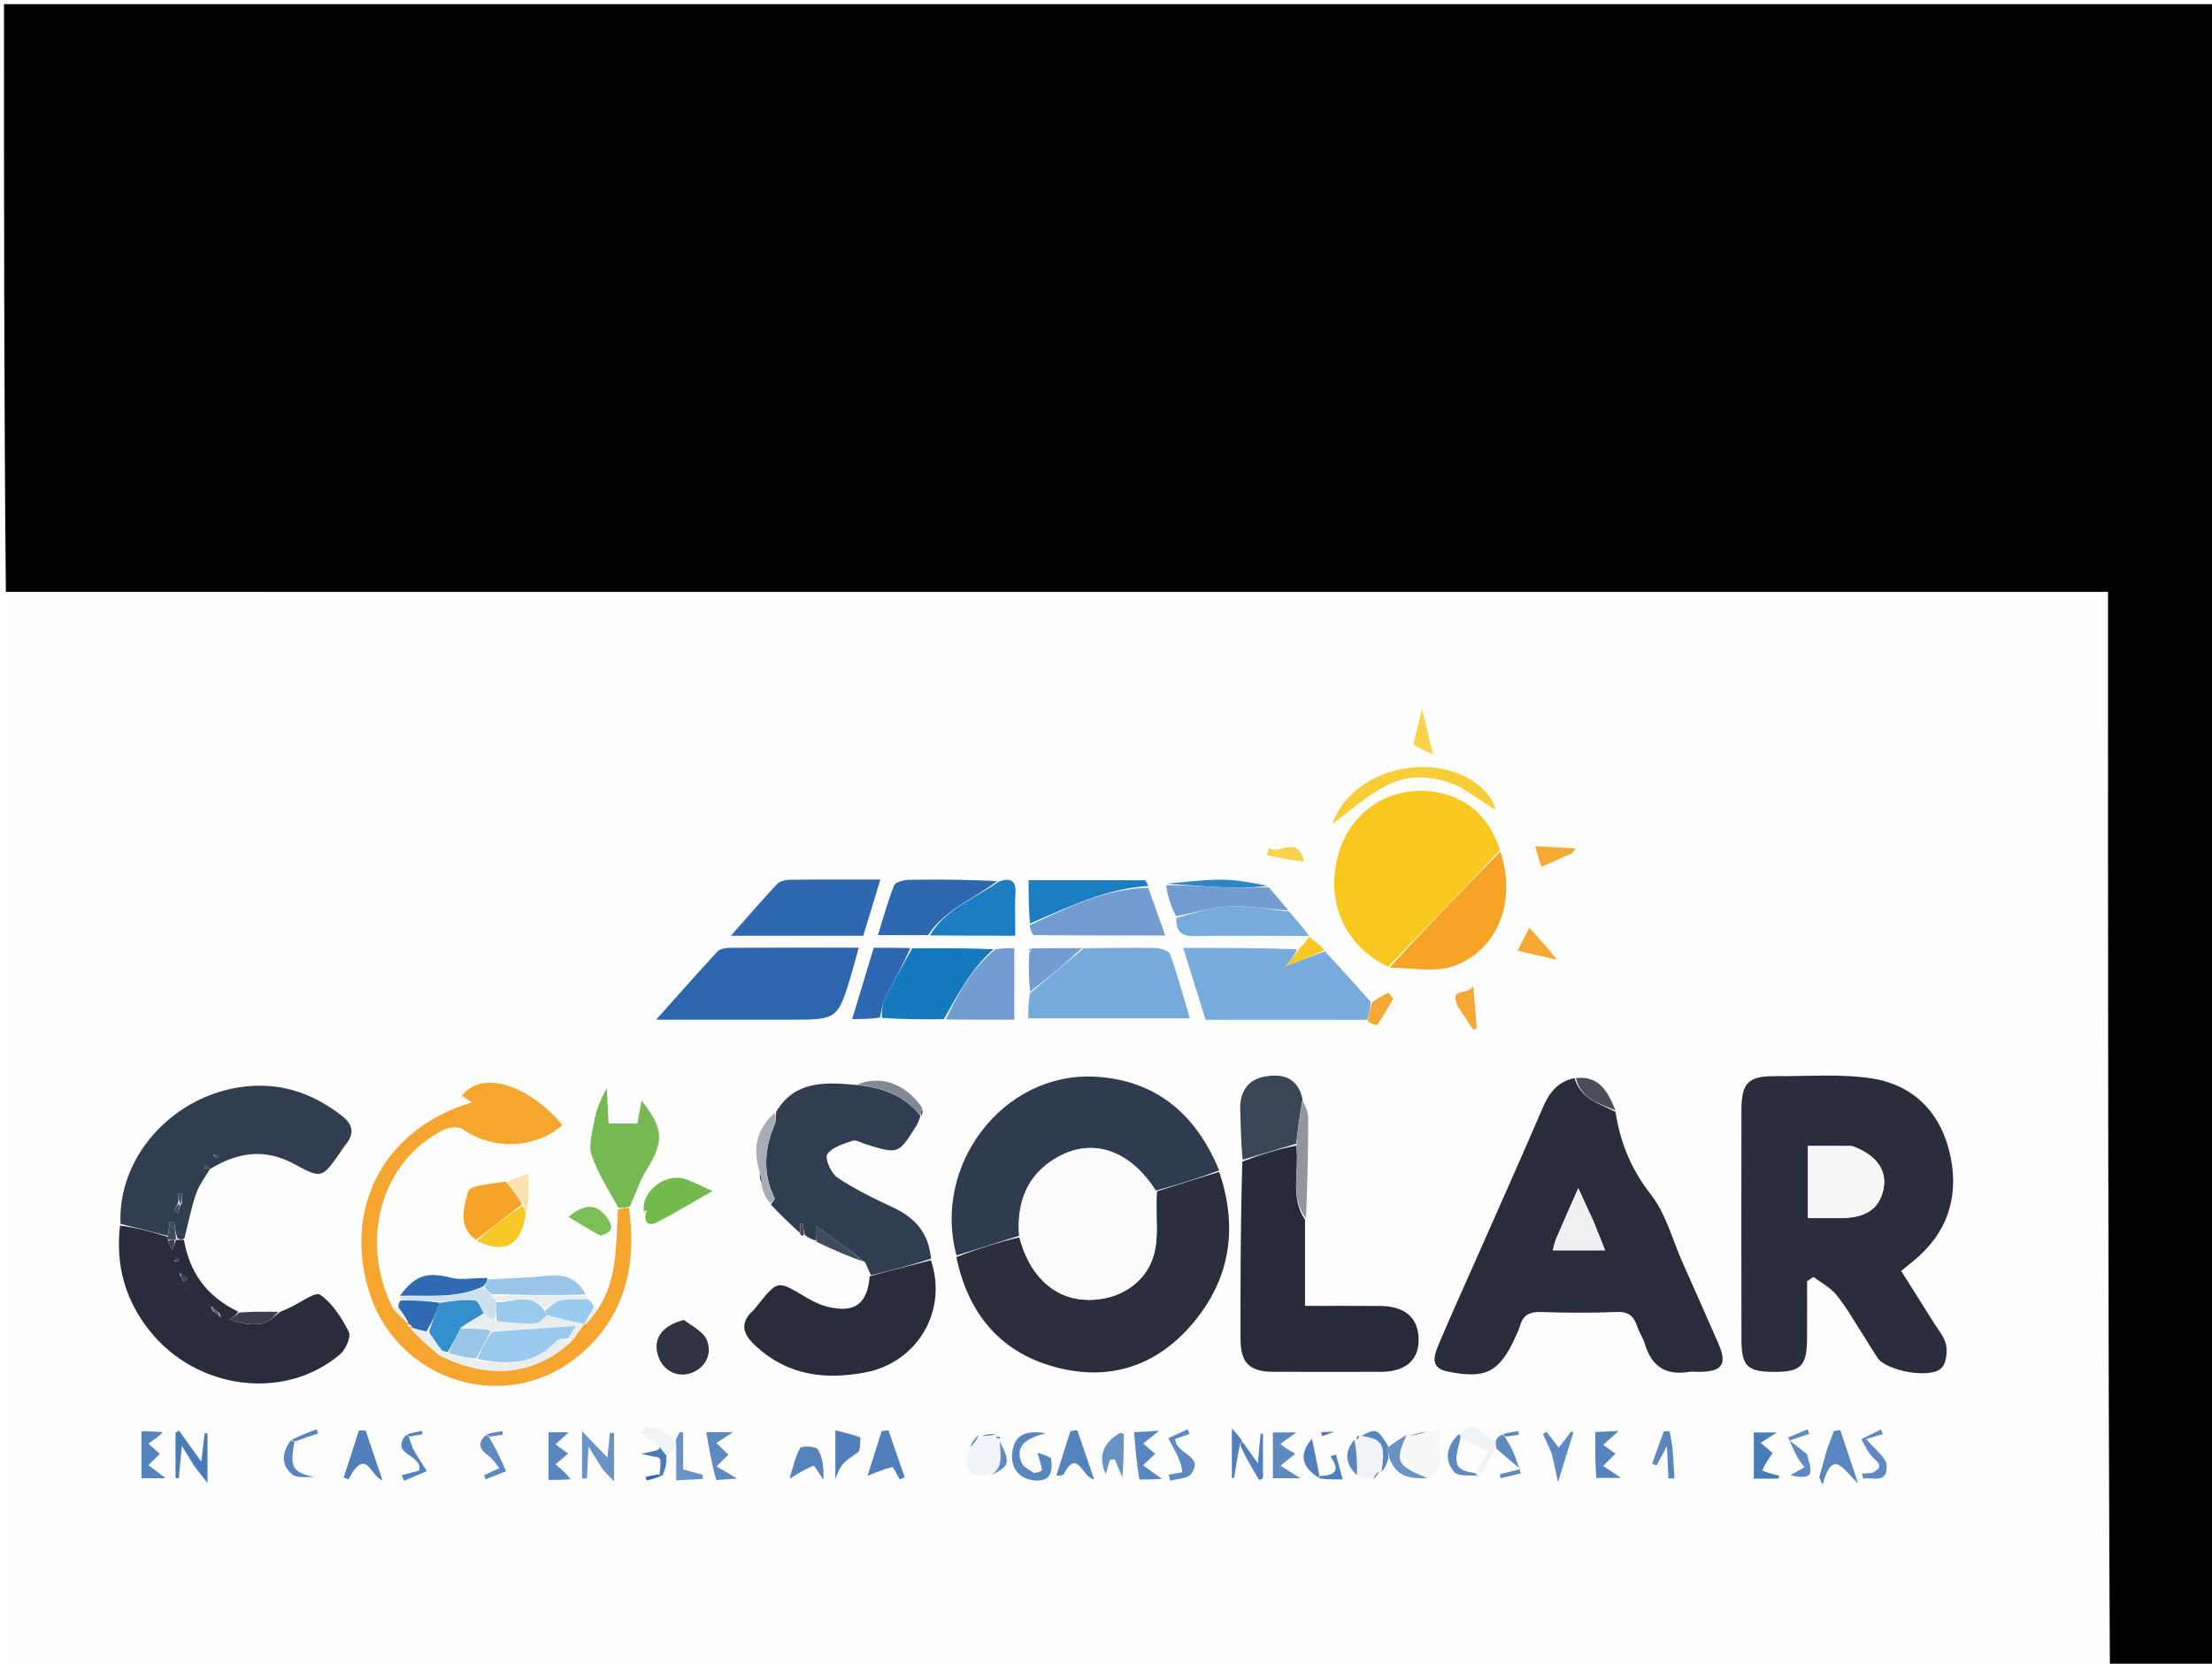 <svg version="1.1" id="Layer_1" xmlns="http://www.w3.org/2000/svg" xmlns:xlink="http://www.w3.org/1999/xlink" x="0px" y="0px"
	 width="100%" viewBox="0 0 553 416" enable-background="new 0 0 553 416" xml:space="preserve">
<path fill="#FEFEFE" opacity="1" stroke="none" 
	d="
M527,417 
	C351.762,417 176.523,417 1,417 
	C1,327.644 1,238.287 1.469,148.464 
	C176.92,147.998 351.903,147.998 527,147.998 
	C527,238.117 527,327.558 527,417 
M248.997,359 
	C248.997,359 249.034,358.985 248.88,358.209 
	C247.572,358.477 246.264,358.744 245.013,359.021 
	C245.013,359.021 245.025,358.964 244.381,358.545 
	C243.641,359.679 242.9,360.812 241.587,362.341 
	C241.119,366.185 241.348,369.499 247.113,369.525 
	C248.694,368.336 251.206,367.398 251.609,365.893 
	C252.067,364.185 250.639,361.97 250,360 
	C250,360 250.028,359.972 250.271,359.275 
	C249.851,359.171 249.431,359.067 248.997,359 
M164.523,362.092 
	C164.308,362.215 164.147,362.388 163.318,362.818 
	C162.645,362.984 161.972,363.149 160.337,363.551 
	C162.219,363.958 163.117,364.153 164.226,364.665 
	C164.41,364.853 164.63,364.974 165.372,365.376 
	C165.198,366.481 165.023,367.586 164.098,368.704 
	C163.206,368.9 162.315,369.096 161.423,369.293 
	C161.506,369.594 161.589,369.895 161.672,370.196 
	C162.91,369.86 164.148,369.524 166.122,369.031 
	C166.389,367.408 166.655,365.785 167.031,363.502 
	C167.668,363.004 168.305,362.507 169.05,362.9 
	C169.05,365.161 169.05,367.423 169.05,370.15 
	C171.747,370.005 173.737,369.898 175.727,369.79 
	C175.713,369.446 175.699,369.102 175.685,368.758 
	C174.204,368.356 172.722,367.954 170.792,367.43 
	C170.792,364.196 170.792,361.192 170.792,358.187 
	C170.501,358.149 170.209,358.111 169.918,358.073 
	C169.594,358.713 169.271,359.352 168.243,359.871 
	C166.005,357.69 163.732,355.666 160.012,358.042 
	C161.886,359.475 163.424,360.651 164.973,361.946 
	C164.973,361.946 164.853,361.95 164.523,362.092 
M339.005,360.005 
	C339.005,360.005 338.995,359.96 338.195,359.959 
	C335.861,363.234 336.456,366.255 339.367,369.609 
	C340.587,369.708 341.808,369.807 343.666,369.726 
	C344.124,369.152 344.582,368.579 344.996,367.996 
	C344.996,367.996 345.005,368.04 345.682,368.24 
	C346.157,367.228 346.632,366.216 347.8,365.177 
	C349.301,369.694 353.168,369.706 357.744,369.959 
	C358.497,368.76 359.759,367.618 359.901,366.351 
	C360.226,363.45 360.004,360.488 360.004,357.441 
	C359.235,357.584 358.122,357.791 356.369,357.827 
	C354.902,358.22 353.435,358.614 352.01,359.014 
	C352.01,359.014 352.017,358.971 351.318,358.641 
	C349.896,359.725 348.473,360.809 346.986,361.154 
	C344.341,357.213 343.95,357.093 340.008,359.011 
	C340.008,359.011 340.01,358.958 339.296,358.796 
	C339.184,359.197 339.072,359.597 339.005,360.005 
M330.291,369.932 
	C331.835,369.932 333.38,369.932 335.677,369.932 
	C334.939,367.207 334.466,365.458 333.992,363.709 
	C333.521,363.855 333.049,364.002 332.577,364.148 
	C335.052,367.48 334.029,368.974 329.759,368.248 
	C329.145,365.265 328.532,362.281 328.005,359.722 
	C324.831,363.507 325.17,366.599 330.291,369.932 
M72.157,360.212 
	C70.326,363.305 70.318,366.49 73.126,368.722 
	C74.354,369.698 76.77,369.181 78.647,369.342 
	C73.095,368.082 72.424,367.075 74.191,360.184 
	C75.963,359.599 77.735,359.015 79.508,358.43 
	C79.392,358.079 79.275,357.729 79.159,357.378 
	C77.029,358.179 74.899,358.979 72.157,360.212 
M310.325,359.803 
	C309.737,359.149 309.148,358.494 307.967,357.181 
	C307.967,361.913 307.967,365.732 307.967,369.551 
	C308.152,369.553 308.337,369.554 308.523,369.556 
	C308.954,366.79 309.386,364.023 309.915,361.953 
	C311.54,364.656 313.165,367.36 314.79,370.063 
	C315.108,369.933 315.425,369.802 315.743,369.671 
	C315.743,365.955 315.743,362.24 315.743,358.524 
	C315.544,358.507 315.345,358.491 315.146,358.475 
	C314.941,360.731 314.735,362.988 314.466,365.932 
	C312.858,363.653 311.732,362.058 310.325,359.803 
M375.041,358.676 
	C374.655,359.113 374.269,359.549 373.184,359.903 
	C370.517,359.142 368.562,354.171 364.279,358.752 
	C361.491,361.677 361.08,365.194 363.557,368.081 
	C364.597,369.293 367.646,368.782 370.527,368.949 
	C371.664,366.636 372.8,364.322 374.381,362.544 
	C376.034,363.923 377.687,365.303 380.093,367.312 
	C377.611,367.959 376.294,368.302 374.978,368.645 
	C375.03,368.968 375.083,369.29 375.136,369.612 
	C376.828,369.216 378.52,368.82 380.212,368.423 
	C379.599,366.655 379.074,364.849 378.343,363.131 
	C377.768,361.78 376.937,360.538 376.95,359.146 
	C377.872,359.011 378.794,358.876 379.715,358.742 
	C379.675,358.442 379.634,358.142 379.593,357.841 
	C378.252,358.034 376.91,358.227 375.041,358.676 
M120.947,358.809 
	C119.066,361.1 120.169,362.584 122.173,364.059 
	C123.232,364.838 123.965,366.059 124.845,367.08 
	C123.567,367.677 122.289,368.274 121.01,368.87 
	C121.142,369.215 121.275,369.56 121.407,369.904 
	C123.121,369.231 124.834,368.558 126.548,367.885 
	C125.808,366.287 125.101,364.673 124.317,363.098 
	C123.668,361.795 122.929,360.538 122.957,359.153 
	C123.874,359.015 124.792,358.876 125.709,358.738 
	C125.667,358.437 125.625,358.136 125.583,357.835 
	C124.245,358.032 122.907,358.229 120.947,358.809 
M389.089,240.235 
	C389.172,240.283 389.255,240.33 389.337,240.378 
	C389.209,240.262 389.082,240.146 388.988,239.343 
	C386.929,237.066 384.87,234.789 382.311,231.959 
	C381.073,234.412 380.388,235.769 379.408,237.71 
	C383.054,238.56 386.042,239.257 389.089,240.235 
M101.009,358.897 
	C97.407,363.901 105.726,363.602 104.79,367.715 
	C103.387,368.081 101.914,368.466 100.44,368.851 
	C100.63,369.319 100.82,369.788 101.009,370.256 
	C102.913,369.454 104.816,368.652 106.719,367.85 
	C105.619,366.102 104.442,364.396 103.449,362.59 
	C102.877,361.548 102.601,360.344 102.938,359.113 
	C103.832,358.954 104.726,358.795 105.62,358.636 
	C105.57,358.353 105.521,358.069 105.471,357.786 
	C104.173,358.025 102.875,358.264 101.009,358.897 
M230.639,278.991 
	C230.682,278.386 230.725,277.78 230.722,276.467 
	C226.275,270.824 219.988,268.736 213.156,270.98 
	C205.741,270.472 198.51,270.466 193.458,278.393 
	C188.913,282.44 188.172,287.414 189.944,293.717 
	C189.99,294.444 190.037,295.17 190.008,296.525 
	C190.682,297.949 191.356,299.374 192.555,301.431 
	C195.012,303.704 197.47,305.977 200.091,308.721 
	C200.091,308.721 200.511,308.992 200.511,308.992 
	C200.511,308.992 201.01,308.974 201.49,309.408 
	C202.309,309.674 203.127,309.939 204.288,310.8 
	C208.196,312.485 212.105,314.17 216.565,316.137 
	C216.954,317.053 217.343,317.969 217.118,319.355 
	C216.851,325.793 213.959,328.218 207.585,326.922 
	C205.376,326.473 203.199,325.416 201.242,324.245 
	C194.42,320.162 194.46,320.097 189.517,326.21 
	C189.099,326.727 188.719,327.288 188.234,327.734 
	C184.725,330.959 185.857,333.724 188.894,336.532 
	C196.801,343.844 206.054,345.099 216.249,343.187 
	C229.252,340.75 237.04,327.881 233.14,314.19 
	C232.203,308.259 228.704,304.484 223.364,301.977 
	C218.576,299.729 213.764,297.405 209.388,294.479 
	C207.799,293.418 206.141,289.705 206.808,288.642 
	C207.923,286.867 210.811,286.046 213.101,285.249 
	C213.996,284.937 215.299,285.747 216.402,286.092 
	C224.617,288.661 224.625,288.67 229.22,281.264 
	C229.636,280.594 229.827,279.784 230.048,279.004 
	C230.048,279.004 230.018,279.081 230.639,278.991 
M148.761,326.321 
	C148.183,325.836 147.606,325.351 147.014,324.459 
	C147.014,324.459 146.998,324.05 146.805,323.368 
	C144.51,319.847 141.336,318.538 137.124,318.979 
	C132.145,319.5 127.124,319.623 121.628,319.266 
	C118.694,319.393 115.589,320.198 112.862,319.509 
	C106.835,317.985 103.867,318.714 99.942,324.447 
	C99.942,324.447 99.962,324.885 99.559,325.264 
	C99.576,325.804 99.593,326.344 98.926,326.916 
	C98.699,326.937 98.471,326.959 97.847,326.346 
	C89.674,309.839 95.443,290.255 110.908,282.498 
	C112.233,281.833 114.614,281.599 115.673,282.345 
	C123.15,287.614 133.786,287.319 140.584,281.32 
	C133.183,272.267 120.971,266.888 115.465,273.992 
	C116.195,274.471 116.938,274.958 117.995,275.652 
	C96.51,282.024 86.07,301.058 91.969,321.959 
	C98.774,346.073 127.849,354.643 146.203,337.682 
	C156.583,328.091 159.155,315.651 157.667,301.314 
	C158.984,298.337 159.965,295.148 161.682,292.424 
	C166.031,285.527 165.943,282.131 160.388,275.197 
	C160.013,277.248 159.667,279.137 159.337,280.942 
	C156.795,280.942 154.556,280.942 152.14,280.942 
	C151.986,277.784 151.848,274.973 151.711,272.161 
	C149.865,275.151 148.928,278.15 148.38,281.218 
	C147.928,283.753 147.117,286.661 147.911,288.888 
	C149.534,293.441 152.131,297.647 154.086,302.9 
	C153.929,311.165 154.411,319.545 149.236,326.96 
	C149.236,326.96 148.757,326.949 148.761,326.321 
M132.125,302.897 
	C132.125,299.852 132.125,296.808 132.125,293.572 
	C129.526,294.361 128.156,294.777 125.966,295.072 
	C122.823,296.007 117.415,296.359 116.994,297.995 
	C116.03,301.738 114.311,306.752 119.476,310.573 
	C126.418,313.747 130.494,311.231 132.125,302.897 
M257.085,238.871 
	C257.126,241.909 257.167,244.947 257.072,248.869 
	C257.072,250.78 257.072,252.69 257.072,254.627 
	C270.796,254.627 283.789,254.627 297.473,254.627 
	C295.773,248.934 294.367,243.7 292.543,238.617 
	C292.229,237.742 290.149,237.071 288.869,237.046 
	C282.905,236.926 276.935,237.066 270.051,237 
	C266.028,237.05 262.004,237.101 257.526,237.182 
	C257.212,237.36 257.108,237.622 257.085,238.871 
M160.979,302.974 
	C160.979,302.974 160.947,302.92 161.442,303.563 
	C161.002,306.266 162.623,306.498 164.356,305.59 
	C168.659,303.335 172.826,300.823 178.115,297.806 
	C174.693,296.319 172.822,295.185 170.794,294.687 
	C165.779,293.454 160.083,298.43 160.979,302.974 
M291.063,221.72 
	C291.91,224.192 292.757,226.664 293.714,229.947 
	C293.922,233.033 295.492,234.11 298.629,234.056 
	C308.123,233.892 317.622,234.022 327.256,234.721 
	C326.43,235.51 325.604,236.299 323.871,237.017 
	C314.734,237.017 305.597,237.017 295.794,237.017 
	C297.761,243.319 299.563,249.092 301.405,254.995 
	C315.189,254.995 328.498,254.995 341.961,255.715 
	C342.776,255.91 344.14,256.49 344.319,256.237 
	C345.767,254.177 346.993,251.961 348.287,249.792 
	C347.893,249.262 347.499,248.732 347.104,248.203 
	C345.708,248.914 344.312,249.626 342.335,249.967 
	C338.631,245.93 334.928,241.892 331.061,237.166 
	C329.736,236.134 328.411,235.102 327.052,233.386 
	C325.454,231.565 323.855,229.744 321.923,227.339 
	C320.341,225.505 318.759,223.672 316.737,221.148 
	C312.926,220.721 309.115,219.951 305.305,219.955 
	C300.564,219.96 295.825,220.603 291.063,221.72 
M249.045,219.963 
	C241.775,219.951 234.505,219.87 227.237,219.99 
	C225.949,220.012 223.872,220.546 223.529,221.396 
	C221.955,225.304 220.867,229.407 219.484,233.824 
	C224.133,233.824 228.075,233.824 232.943,233.968 
	C239.827,233.968 246.71,233.968 253.821,233.968 
	C253.821,229.877 253.681,226.563 253.861,223.268 
	C254.03,220.182 252.668,219.429 249.045,219.963 
M325.962,274.272 
	C324.4,269.181 320.326,268.391 316.046,269.22 
	C311.783,270.044 309.867,273.222 310.057,277.649 
	C310.234,281.777 310.237,285.913 310.143,290.962 
	C310.136,305.601 310.098,320.24 310.137,334.878 
	C310.152,340.783 312.368,342.979 318.266,343.012 
	C327.248,343.062 336.232,343.045 345.215,343.02 
	C351.216,343.003 354.547,340.252 354.651,335.314 
	C354.769,329.701 351.448,326.609 345.097,326.552 
	C338.996,326.497 332.895,326.54 326.253,326.54 
	C326.253,318.908 326.253,311.947 326.745,304.33 
	C326.866,296.084 327.048,287.838 327.055,279.592 
	C327.056,278.062 326.355,276.532 325.962,274.272 
M257.04,231.782 
	C257.549,232.49 258.051,233.811 258.568,233.817 
	C269.251,233.937 279.937,233.907 291.304,233.907 
	C289.696,229.377 288.384,225.68 287.035,221.108 
	C286.73,220.763 286.426,220.118 286.12,220.116 
	C276.555,220.063 266.99,220.073 257.153,220.073 
	C257.153,224.021 257.153,227.477 257.04,231.782 
M220.908,254.952 
	C225.926,254.919 230.945,254.886 236.896,254.977 
	C242.441,254.977 247.987,254.977 253.578,254.977 
	C253.578,248.574 253.578,243.011 253.578,237.087 
	C251.845,237.087 250.395,237.087 248.018,236.991 
	C241.358,237.039 234.697,237.087 227.134,236.985 
	C224.196,236.985 221.258,236.985 218.435,236.985 
	C216.538,243.254 214.829,248.903 213.042,254.809 
	C215.688,254.809 217.835,254.809 220.908,254.952 
M53.099,292.776 
	C59.589,288.04 66.283,287.108 73.604,291.086 
	C80.439,294.801 80.534,294.627 85.019,288.2 
	C85.495,287.518 85.925,286.799 86.451,286.159 
	C88.742,283.375 88.18,281.087 85.431,278.962 
	C77.721,273.003 69.251,270.299 59.415,271.939 
	C42.476,274.765 29.394,289.673 29.508,306.851 
	C28.856,316.551 31.388,325.256 37.516,332.886 
	C49.337,347.605 71.275,350.367 85.033,338.619 
	C86.432,337.424 87.826,334.268 87.206,333.034 
	C85.455,329.543 83.13,325.894 80.034,323.745 
	C78.807,322.894 74.95,325.838 72.287,327.047 
	C71.535,327.389 70.772,327.707 69.105,328.001 
	C66.082,327.97 63.059,327.94 59.482,327.505 
	C51.703,324.201 47.4,318.217 46.203,309.277 
	C47.12,305.657 47.82,301.962 49.035,298.445 
	C49.799,296.234 51.337,294.291 52.561,292.174 
	C52.561,292.174 52.598,292.123 53.099,292.776 
M347.756,242.165 
	C353.103,242.022 358.968,243.249 363.691,241.46 
	C374.685,237.298 379.152,225.014 375.274,212.049 
	C372.224,204.136 366.67,199.116 358.177,197.949 
	C347.301,196.456 337.635,202.952 334.625,213.465 
	C331.216,225.366 336.098,236.489 347.756,242.165 
M238.685,314.87 
	C242.137,328.966 250.565,338.593 264.766,342.077 
	C278.036,345.332 289.497,341.247 298.259,330.828 
	C307.686,319.619 309.482,306.805 304.779,292.302 
	C298.949,278.384 288.683,269.918 273.515,269.213 
	C250.703,268.154 233.007,291.414 238.685,314.87 
M393.263,269.212 
	C389.278,270.466 387.214,273.414 385.621,277.127 
	C380.195,289.779 374.558,302.34 368.999,314.935 
	C365.851,322.067 362.606,329.159 359.597,336.351 
	C358.504,338.964 357.464,342.037 361.838,342.933 
	C371.467,344.907 374.872,343.14 378.921,334.168 
	C379.331,333.26 379.765,332.35 380.044,331.399 
	C380.825,328.735 382.513,327.971 385.262,328.065 
	C391.58,328.281 397.917,328.313 404.232,328.052 
	C407.133,327.932 408.44,329.104 409.271,331.592 
	C409.794,333.159 410.776,334.577 411.254,336.153 
	C412.911,341.615 416.42,343.972 422.11,343.052 
	C423.083,342.894 424.104,343.052 425.102,343.028 
	C430.702,342.891 431.84,341.063 429.537,335.803 
	C426.608,329.116 423.643,322.444 420.678,315.773 
	C418.118,310.016 416.489,303.525 412.727,298.701 
	C407.801,292.387 405.045,285.682 403.878,277.316 
	C401.963,272.912 399.751,268.871 393.263,269.212 
M466.122,334.4 
	C467.192,336.086 468.249,337.781 469.335,339.457 
	C471.498,342.794 482.623,344.891 485.399,342.056 
	C486.577,340.854 486.874,338.1 486.509,336.262 
	C486.111,334.261 484.521,332.481 483.381,330.647 
	C480.7,326.337 477.978,322.052 475.295,317.791 
	C476.618,316.708 477.517,315.971 478.416,315.237 
	C486.686,308.484 489.722,299.63 487.677,289.405 
	C485.526,278.647 478.777,271.311 467.856,269.641 
	C460.041,268.447 451.93,269.151 443.95,269.09 
	C437.083,269.037 435.374,270.698 435.361,277.53 
	C435.323,296.684 435.322,315.838 435.366,334.992 
	C435.381,341.673 436.881,343.045 443.69,343.035 
	C450.265,343.025 451.704,341.567 451.764,334.711 
	C451.805,329.936 451.772,325.16 451.772,320.385 
	C452.301,320.015 452.831,319.646 453.361,319.277 
	C455.313,320.769 457.634,321.964 459.133,323.821 
	C461.627,326.91 463.593,330.424 466.122,334.4 
M213.09,242.684 
	C213.59,240.893 214.091,239.102 214.69,236.96 
	C203.496,236.96 193.022,236.933 182.549,236.999 
	C181.468,237.006 180.021,237.219 179.37,237.919 
	C174.449,243.21 169.683,248.647 164.039,254.968 
	C176.077,254.968 186.809,254.968 197.541,254.968 
	C209.473,254.968 209.473,254.968 213.09,242.684 
M201.494,233.992 
	C206.147,233.992 210.8,233.992 215.802,233.992 
	C217.216,229.363 218.578,224.902 220.096,219.933 
	C211.975,219.933 204.66,219.888 197.346,219.982 
	C196.284,219.996 194.906,220.37 194.226,221.095 
	C190.521,225.046 186.988,229.159 182.707,233.992 
	C189.314,233.992 194.906,233.992 201.494,233.992 
M170.564,330.038 
	C165.686,331.405 163.376,334.518 164.352,338.411 
	C165.307,342.221 168.594,344.383 172.12,343.52 
	C175.874,342.602 178.287,338.916 176.719,335.089 
	C175.872,333.022 173.199,331.704 170.564,330.038 
M365.335,196.916 
	C368.156,198.772 370.977,200.628 373.798,202.484 
	C373.111,197.624 366.144,192.734 358.799,191.955 
	C346.975,190.701 336.269,196.839 333.096,205.997 
	C337.226,203.011 341.629,198.968 346.759,196.349 
	C352.416,193.461 358.69,193.927 365.335,196.916 
M150.888,367.773 
	C151.662,368.551 152.437,369.328 153.52,370.416 
	C153.52,365.769 153.52,362.03 153.52,358.291 
	C153.172,358.285 152.824,358.279 152.475,358.273 
	C152.277,360.276 152.078,362.28 151.862,364.458 
	C149.851,362.372 148.008,360.459 145.515,357.873 
	C145.515,362.847 145.515,366.264 145.515,369.681 
	C145.925,369.686 146.335,369.691 146.746,369.696 
	C146.851,367.405 146.956,365.114 147.114,361.677 
	C148.654,364.131 149.59,365.623 150.888,367.773 
M48.724,366.846 
	C49.54,367.875 50.357,368.904 51.879,370.822 
	C51.879,365.763 51.879,362.083 51.879,358.403 
	C51.641,358.386 51.403,358.369 51.165,358.353 
	C50.911,360.486 50.657,362.619 50.316,365.484 
	C48.147,362.454 46.448,360.083 44.75,357.712 
	C44.46,357.89 44.17,358.068 43.881,358.246 
	C43.881,362.02 43.881,365.794 43.881,369.568 
	C44.152,369.587 44.423,369.606 44.694,369.625 
	C44.919,367.238 45.143,364.85 45.458,361.503 
	C46.796,363.691 47.564,364.947 48.724,366.846 
M262.665,364.243 
	C261.608,363.926 260.551,363.609 259.351,363.25 
	C259.919,365.182 260.337,366.391 260.532,367.635 
	C260.55,367.745 258.889,368.499 258.406,368.233 
	C257.221,367.578 255.754,366.7 255.318,365.56 
	C253.912,361.892 255.89,359.743 261.514,358.375 
	C256.182,357.51 253.614,358.946 253.076,363.091 
	C252.574,366.961 254.715,369.726 258.372,370.141 
	C262.439,370.602 263.287,368.401 262.665,364.243 
M150.436,308.996 
	C153.629,308.098 153.171,306.311 151.596,304.247 
	C149.088,300.96 146.252,300.853 142.112,304.272 
	C144.737,305.89 147.212,307.415 150.436,308.996 
M265.991,368.429 
	C269.45,361.786 270.424,369.488 273.546,369.946 
	C272,365.434 270.66,361.523 269.32,357.611 
	C268.747,357.682 268.175,357.753 267.602,357.824 
	C266.431,361.524 265.26,365.224 264.089,368.924 
	C264.622,368.986 265.156,369.047 265.991,368.429 
M88.238,367.708 
	C91.913,362.843 92.594,369.073 95.635,370.167 
	C94.033,365.44 92.721,361.569 91.409,357.697 
	C90.85,357.695 90.29,357.694 89.73,357.692 
	C88.46,361.611 87.189,365.529 85.919,369.448 
	C86.313,369.606 86.706,369.764 87.1,369.923 
	C87.42,369.427 87.74,368.931 88.238,367.708 
M214.933,359.098 
	C212.909,358.616 210.886,358.135 208.836,357.647 
	C208.836,362.352 208.836,366.075 208.836,369.797 
	C210.425,365.844 210.497,365.948 214.43,363.177 
	C215.153,362.668 215.017,360.94 214.933,359.098 
M223.433,367.085 
	C223.934,368.039 224.435,368.994 224.936,369.948 
	C225.347,369.751 225.758,369.553 226.17,369.356 
	C224.815,365.447 223.46,361.538 222.105,357.628 
	C221.543,357.704 220.981,357.779 220.419,357.854 
	C219.189,361.735 217.96,365.616 216.881,369.02 
	C219.051,368.132 220.989,367.339 223.433,367.085 
M456.563,363.036 
	C455.982,365.158 455.401,367.28 454.82,369.402 
	C455.093,370.018 455.365,370.634 455.638,371.25 
	C458.238,361.718 460.954,367.789 464.521,370.918 
	C462.704,365.474 461.39,361.533 460.075,357.593 
	C459.536,357.668 458.997,357.744 458.458,357.819 
	C457.898,359.304 457.339,360.788 456.563,363.036 
M280.861,369.626 
	C280.905,365.961 280.956,362.297 280.955,358.632 
	C280.955,358.517 280.4,358.403 280.042,358.265 
	C275.722,360.744 274.435,364.239 276.451,368.628 
	C276.747,367.571 277.103,366.297 277.46,365.024 
	C277.874,364.979 278.287,364.935 278.701,364.89 
	C279.25,366.277 279.8,367.665 280.861,369.626 
M179.501,370.101 
	C180.896,369.985 182.291,369.869 184.304,369.702 
	C181.951,368.326 180.539,367.5 179.126,366.674 
	C180.285,365.528 181.443,364.383 182.1,363.734 
	C181.106,362.768 180.104,361.795 179.102,360.821 
	C180.42,359.951 181.739,359.08 183.208,358.109 
	C181.371,358.109 179.541,358.109 176.563,358.109 
	C177.299,362.357 177.965,366.2 179.501,370.101 
M322.381,362.868 
	C321.622,362.259 320.864,361.65 320.106,361.042 
	C321.45,360.069 322.794,359.097 324.077,358.169 
	C322.364,358.169 320.501,358.169 318.214,358.169 
	C318.214,360.334 318.214,362.13 318.214,363.926 
	C318.214,365.861 318.214,367.796 318.214,369.624 
	C320.801,369.624 322.719,369.624 325.086,369.624 
	C323.042,368.34 321.578,367.42 320.114,366.5 
	C321.329,365.515 322.544,364.53 323.76,363.545 
	C323.561,363.347 323.363,363.149 322.381,362.868 
M203.765,366.61 
	C204.448,367.745 205.131,368.88 205.813,370.014 
	C206.046,367.171 205.691,364.522 204.453,362.384 
	C204.008,361.617 200.372,361.478 200.024,362.092 
	C198.746,364.345 198.237,367.034 197.384,369.731 
	C199.689,368.338 201.393,367.308 203.765,366.61 
M440.286,367.382 
	C441.33,365.918 442.374,364.455 443.163,363.349 
	C442.503,362.782 441.339,361.782 440.176,360.781 
	C441.51,359.915 442.845,359.049 444.19,358.177 
	C442.502,358.177 440.677,358.177 438.457,358.177 
	C438.457,360.313 438.457,362.122 438.457,363.931 
	C438.457,365.865 438.457,367.799 438.457,369.729 
	C440.961,369.729 442.809,369.729 444.658,369.729 
	C444.694,369.479 444.73,369.228 444.767,368.978 
	C443.436,368.658 442.104,368.338 440.286,367.382 
M40.411,357.903 
	C38.803,357.903 37.195,357.903 35.358,357.903 
	C35.358,362.12 35.358,365.856 35.358,369.626 
	C37.552,369.626 39.472,369.626 41.426,369.626 
	C39.799,368.389 38.447,367.361 37.096,366.333 
	C38.178,365.283 39.26,364.233 39.958,363.555 
	C39.181,362.844 38.139,361.891 37.097,360.939 
	C38.39,360.078 39.682,359.218 40.411,357.903 
M398.829,365.415 
	C398.909,366.872 398.989,368.329 399.056,369.557 
	C401.304,369.557 403.198,369.557 405.266,369.557 
	C403.497,368.368 402.143,367.457 400.79,366.547 
	C401.915,365.426 403.04,364.304 403.857,363.49 
	C402.946,362.834 401.871,362.059 400.796,361.284 
	C401.968,360.232 403.14,359.18 404.684,357.794 
	C402.585,357.901 400.863,357.988 398.829,358.092 
	C398.829,360.513 398.829,362.489 398.829,365.415 
M285.3,370.04 
	C286.881,369.97 288.462,369.9 290.484,369.81 
	C288.398,368.29 287.089,367.336 285.781,366.382 
	C286.901,365.315 288.021,364.248 288.779,363.526 
	C287.974,362.829 286.884,361.885 285.794,360.94 
	C286.957,360.016 288.12,359.091 289.763,357.786 
	C287.534,357.9 285.816,357.989 283.533,358.106 
	C283.861,362.355 284.15,366.097 285.3,370.04 
M142.99,369.702 
	C141.62,368.506 140.249,367.311 138.879,366.115 
	C139.998,365.176 141.117,364.236 142.038,363.462 
	C141.212,362.86 140.05,362.013 138.888,361.165 
	C140.016,360.12 141.145,359.074 142.158,358.135 
	C140.739,358.135 139.012,358.135 137.145,358.135 
	C137.145,362.221 137.145,365.974 137.145,370.045 
	C139.049,370.045 140.686,370.045 142.99,369.702 
M467.65,368.321 
	C466.921,368.371 466.193,368.421 465.465,368.471 
	C465.581,368.893 465.698,369.315 465.814,369.737 
	C468.054,369.234 471.782,371.193 471.684,366.58 
	C471.638,364.423 468.57,362.331 466.566,359.826 
	C468.379,359.282 469.549,358.93 470.72,358.579 
	C470.56,358.195 470.401,357.811 470.241,357.428 
	C468.595,358.243 466.948,359.057 465.302,359.872 
	C466.231,361.385 466.934,363.122 468.151,364.352 
	C469.544,365.76 471.161,366.738 467.65,368.321 
M295.195,368.26 
	C294.2,368.412 293.205,368.563 292.21,368.715 
	C292.32,369.229 292.43,369.744 292.541,370.259 
	C294.315,369.741 296.828,369.789 297.733,368.606 
	C301.322,363.918 293.798,363.639 293.831,359.793 
	C295.045,359.367 296.221,358.955 297.397,358.542 
	C297.241,358.155 297.084,357.769 296.928,357.382 
	C295.307,358.119 293.687,358.855 292.067,359.591 
	C292.891,361.164 293.773,362.711 294.521,364.319 
	C295.074,365.507 295.454,366.775 295.195,368.26 
M388.075,363.694 
	C388.492,365.724 388.909,367.754 389.498,370.621 
	C390.943,365.946 392.137,362.082 393.331,358.218 
	C393.167,358.115 393.004,358.012 392.84,357.91 
	C391.799,359.248 390.757,360.587 389.677,361.974 
	C388.574,360.541 387.599,359.275 386.624,358.008 
	C386.336,358.205 386.047,358.401 385.759,358.598 
	C386.419,360.059 387.079,361.52 388.075,363.694 
M451.433,363.381 
	C450.303,362.485 449.173,361.588 447.401,360.182 
	C449.764,359.389 451.033,358.962 452.303,358.536 
	C452.168,358.156 452.033,357.776 451.899,357.396 
	C450.281,358.072 448.664,358.749 447.047,359.426 
	C447.776,361.026 448.441,362.661 449.259,364.214 
	C449.759,365.163 450.495,365.988 451.125,366.868 
	C449.954,367.529 448.783,368.191 447.612,368.852 
	C449.346,369.35 451.698,369.584 452.355,368.64 
	C453.071,367.611 452.214,365.489 451.433,363.381 
M418.102,361.441 
	C417.862,360.246 417.622,359.052 417.382,357.858 
	C416.908,357.869 416.434,357.881 415.959,357.892 
	C414.985,360.587 414.011,363.282 413.038,365.977 
	C413.406,366.135 413.774,366.293 414.143,366.45 
	C414.928,364.973 415.713,363.495 416.743,361.559 
	C416.881,364.714 416.99,367.218 417.1,369.722 
	C417.607,369.697 418.113,369.672 418.62,369.647 
	C418.454,367.196 418.288,364.744 418.102,361.441 
M364.636,251.939 
	C365.855,253.782 367.074,255.626 368.292,257.469 
	C368.592,257.349 368.891,257.228 369.19,257.108 
	C368.938,254.093 368.685,251.078 368.311,246.609 
	C366.639,249.169 362.191,246.609 364.636,251.939 
M393.192,213.15 
	C393.389,212.919 393.602,212.699 393.77,212.449 
	C393.804,212.398 393.672,212.136 393.607,212.132 
	C390.524,211.951 387.44,211.787 383.749,211.589 
	C384.421,213.769 384.865,215.207 385.343,216.76 
	C388.098,215.556 390.383,214.557 393.192,213.15 
M326.051,215.01 
	C324.376,208.485 319.9,213.983 317.165,212.008 
	C317.016,212.621 316.867,213.235 316.719,213.848 
	C319.793,214.499 322.868,215.151 326.051,215.01 
M353.257,186.485 
	C354.579,187.048 355.901,187.611 358.223,188.6 
	C357.189,184.249 356.513,181.403 355.524,177.245 
	C354.582,180.951 353.975,183.335 353.257,186.485 
M333.101,357.914 
	C332.162,357.985 331.223,358.056 330.284,358.127 
	C330.356,358.457 330.428,358.787 330.5,359.117 
	C331.617,358.75 332.734,358.383 333.101,357.914 
z"/>
<path fill="#000000" opacity="1" stroke="none" 
	d="
M527.469,417 
	C527,327.558 527,238.117 527,147.998 
	C351.903,147.998 176.92,147.998 1.469,147.999 
	C1,99.019 1,50.037 1,1.028 
	C185.244,1.028 369.488,1.028 553.866,1.028 
	C553.866,139.667 553.866,278.333 553.866,417 
	C545.264,417 536.601,417 527.469,417 
z"/>
<path fill="#2A2D3C" opacity="1" stroke="none" 
	d="
M465.952,334.08 
	C463.593,330.424 461.627,326.91 459.133,323.821 
	C457.634,321.964 455.313,320.769 453.361,319.277 
	C452.831,319.646 452.301,320.015 451.772,320.385 
	C451.772,325.16 451.805,329.936 451.764,334.711 
	C451.704,341.567 450.265,343.025 443.69,343.035 
	C436.881,343.045 435.381,341.673 435.366,334.992 
	C435.322,315.838 435.323,296.684 435.361,277.53 
	C435.374,270.698 437.083,269.037 443.95,269.09 
	C451.93,269.151 460.041,268.447 467.856,269.641 
	C478.777,271.311 485.526,278.647 487.677,289.405 
	C489.722,299.63 486.686,308.484 478.416,315.237 
	C477.517,315.971 476.618,316.708 475.295,317.791 
	C477.978,322.052 480.7,326.337 483.381,330.647 
	C484.521,332.481 486.111,334.261 486.509,336.262 
	C486.874,338.1 486.577,340.854 485.399,342.056 
	C482.623,344.891 471.498,342.794 469.335,339.457 
	C468.249,337.781 467.192,336.086 465.952,334.08 
M462.721,286.543 
	C459.158,286.543 455.595,286.543 451.987,286.543 
	C451.987,292.882 451.987,298.465 451.987,304.548 
	C454.997,304.548 457.779,304.566 460.562,304.544 
	C466.537,304.497 469.892,302.136 470.864,297.322 
	C471.811,292.632 469.155,288.746 462.721,286.543 
z"/>
<path fill="#292C3A" opacity="1" stroke="none" 
	d="
M403.878,278.027 
	C405.045,285.682 407.801,292.387 412.727,298.701 
	C416.489,303.525 418.118,310.016 420.678,315.773 
	C423.643,322.444 426.608,329.116 429.537,335.803 
	C431.84,341.063 430.702,342.891 425.102,343.028 
	C424.104,343.052 423.083,342.894 422.11,343.052 
	C416.42,343.972 412.911,341.615 411.254,336.153 
	C410.776,334.577 409.794,333.159 409.271,331.592 
	C408.44,329.104 407.133,327.932 404.232,328.052 
	C397.917,328.313 391.58,328.281 385.262,328.065 
	C382.513,327.971 380.825,328.735 380.044,331.399 
	C379.765,332.35 379.331,333.26 378.921,334.168 
	C374.872,343.14 371.467,344.907 361.838,342.933 
	C357.464,342.037 358.504,338.964 359.597,336.351 
	C362.606,329.159 365.851,322.067 368.999,314.935 
	C374.558,302.34 380.195,289.779 385.621,277.127 
	C387.214,273.414 389.278,270.466 393.625,269.58 
	C395.308,275.061 400.075,275.954 403.878,278.027 
M398.285,305.217 
	C397.145,302.733 396.005,300.248 394.565,297.107 
	C392.489,301.838 390.738,305.772 389.047,309.732 
	C388.672,310.609 388.509,311.576 388.214,312.624 
	C392.549,312.624 396.62,312.624 401.26,312.624 
	C400.279,310.133 399.447,308.022 398.285,305.217 
z"/>
<path fill="#2B2E3C" opacity="1" stroke="none" 
	d="
M304.797,293.011 
	C309.482,306.805 307.686,319.619 298.259,330.828 
	C289.497,341.247 278.036,345.332 264.766,342.077 
	C250.565,338.593 242.137,328.966 239.088,314.326 
	C244.576,312.193 249.661,310.604 254.87,309.376 
	C257.194,318.588 263.09,324.323 270.642,324.954 
	C278.423,325.604 286.005,321.732 288.365,314.075 
	C289.887,309.135 288.827,303.399 289.26,297.877 
	C294.662,296.159 299.73,294.585 304.797,293.011 
z"/>
<path fill="#2F3C4F" opacity="1" stroke="none" 
	d="
M254.746,309.015 
	C249.661,310.604 244.576,312.193 239.133,313.929 
	C233.007,291.414 250.703,268.154 273.515,269.213 
	C288.683,269.918 298.949,278.384 304.788,292.656 
	C299.73,294.585 294.662,296.159 288.974,297.701 
	C282.539,287.563 273.09,284.276 264.097,289.506 
	C256.664,293.828 254.143,300.728 254.746,309.015 
z"/>
<path fill="#272B39" opacity="1" stroke="none" 
	d="
M326.253,304.986 
	C326.253,311.947 326.253,318.908 326.253,326.54 
	C332.895,326.54 338.996,326.497 345.097,326.552 
	C351.448,326.609 354.769,329.701 354.651,335.314 
	C354.547,340.252 351.216,343.003 345.215,343.02 
	C336.232,343.045 327.248,343.062 318.266,343.012 
	C312.368,342.979 310.152,340.783 310.137,334.878 
	C310.098,320.24 310.136,305.601 310.584,290.445 
	C315.363,288.612 319.701,287.297 324.083,286.449 
	C324.859,292.937 322.426,299.329 326.253,304.986 
z"/>
<path fill="#F8C820" opacity="1" stroke="none" 
	d="
M347.03,241.732 
	C336.098,236.489 331.216,225.366 334.625,213.465 
	C337.635,202.952 347.301,196.456 358.177,197.949 
	C366.67,199.116 372.224,204.136 375.008,212.562 
	C365.505,222.628 356.267,232.18 347.03,241.732 
z"/>
<path fill="#313D50" opacity="1" stroke="none" 
	d="
M203.946,310.205 
	C203.127,309.939 202.309,309.674 201.247,308.851 
	C200.887,307.525 200.77,306.757 200.653,305.988 
	C200.471,305.999 200.288,306.009 200.106,306.019 
	C200.046,306.763 199.987,307.506 199.927,308.25 
	C197.47,305.977 195.012,303.704 192.714,301.185 
	C193.149,300.487 193.776,299.866 193.651,299.609 
	C190.648,293.422 191.057,287.296 193.688,281.116 
	C194.081,280.193 193.941,279.043 194.048,277.998 
	C198.51,270.466 205.741,270.472 213.803,271.267 
	C220.72,271.859 226.122,273.982 230.122,279.039 
	C229.827,279.784 229.636,280.594 229.22,281.264 
	C224.625,288.67 224.617,288.661 216.402,286.092 
	C215.299,285.747 213.996,284.937 213.101,285.249 
	C210.811,286.046 207.923,286.867 206.808,288.642 
	C206.141,289.705 207.799,293.418 209.388,294.479 
	C213.764,297.405 218.576,299.729 223.364,301.977 
	C228.704,304.484 232.203,308.259 232.751,314.727 
	C227.485,316.471 222.608,317.678 217.731,318.884 
	C217.343,317.969 216.954,317.053 216.277,315.637 
	C212.251,312.476 208.513,309.814 203.946,306.562 
	C203.946,308.895 203.946,309.55 203.946,310.205 
z"/>
<path fill="#292C3A" opacity="1" stroke="none" 
	d="
M45.989,310.004 
	C47.4,318.217 51.703,324.201 59.555,327.986 
	C58.883,328.941 58.138,329.415 57.393,329.888 
	C60.286,331.047 63.078,331.394 65.72,330.915 
	C67.274,330.634 68.59,329.039 70.014,328.036 
	C70.772,327.707 71.535,327.389 72.287,327.047 
	C74.95,325.838 78.807,322.894 80.034,323.745 
	C83.13,325.894 85.455,329.543 87.206,333.034 
	C87.826,334.268 86.432,337.424 85.033,338.619 
	C71.275,350.367 49.337,347.605 37.516,332.886 
	C31.388,325.256 28.856,316.551 29.994,306.439 
	C34.302,307.034 38.124,308.04 41.967,309.282 
	C41.987,309.517 42.019,309.987 42.019,310.333 
	C42.377,311.287 42.736,311.895 43.095,312.503 
	C43.397,311.669 43.698,310.836 44,310.001 
	C44,310 44.004,310.001 44.335,309.999 
	C45.107,309.999 45.548,310.001 45.989,310.004 
M55.11,329.283 
	C55.199,329.334 55.287,329.385 55.376,329.437 
	C55.249,329.292 55.122,329.148 54.897,328.368 
	C54.263,327.914 53.629,327.46 52.888,326.728 
	C52.803,326.678 52.719,326.627 52.634,326.577 
	C52.758,326.717 52.882,326.856 53.085,327.642 
	C53.724,328.093 54.364,328.544 55.11,329.283 
M44.825,318.315 
	C45.184,319.045 45.543,319.774 45.902,320.504 
	C46.222,320.281 46.542,320.058 46.862,319.835 
	C46.375,319.322 45.888,318.81 44.825,318.315 
M43.566,315.429 
	C43.939,315.406 44.311,315.383 44.684,315.36 
	C44.607,315.092 44.53,314.825 44.454,314.558 
	C44.198,314.701 43.942,314.843 43.566,315.429 
M46.634,322.521 
	C46.634,322.521 46.458,322.423 46.458,322.423 
	C46.458,322.423 46.485,322.618 46.634,322.521 
M48.41,323.476 
	C48.41,323.476 48.526,323.405 48.41,323.476 
z"/>
<path fill="#313E50" opacity="1" stroke="none" 
	d="
M46.096,309.64 
	C45.548,310.001 45.107,309.999 44.335,309.605 
	C43.849,307.965 43.693,306.716 43.537,305.466 
	C43.173,305.483 42.808,305.5 42.444,305.517 
	C42.278,306.694 42.112,307.87 41.946,309.047 
	C38.124,308.04 34.302,307.034 30.128,306.046 
	C29.394,289.673 42.476,274.765 59.415,271.939 
	C69.251,270.299 77.721,273.003 85.431,278.962 
	C88.18,281.087 88.742,283.375 86.451,286.159 
	C85.925,286.799 85.495,287.518 85.019,288.2 
	C80.534,294.627 80.439,294.801 73.604,291.086 
	C66.283,287.108 59.589,288.04 52.555,292.273 
	C51.73,291.66 51.45,291.55 51.17,291.439 
	C51.14,291.662 51.11,291.884 51.081,292.107 
	C51.563,292.147 52.045,292.187 52.527,292.227 
	C51.337,294.291 49.799,296.234 49.035,298.445 
	C47.82,301.962 47.12,305.657 46.096,309.64 
M44.393,301.07 
	C44.092,301.623 43.792,302.177 43.491,302.73 
	C43.863,302.888 44.235,303.047 44.607,303.205 
	C44.737,302.469 44.867,301.733 45.485,300.626 
	C45.485,299.875 45.485,299.125 45.485,298.374 
	C45.128,298.413 44.77,298.452 44.413,298.491 
	C44.61,299.329 44.808,300.166 44.393,301.07 
M53.386,288.743 
	C53.609,289.048 53.833,289.353 54.056,289.658 
	C54.258,289.47 54.461,289.282 54.663,289.093 
	C54.365,288.854 54.067,288.614 53.386,288.743 
z"/>
<path fill="#F6A62F" opacity="1" stroke="none" 
	d="
M157.244,302.033 
	C159.155,315.651 156.583,328.091 146.203,337.682 
	C127.849,354.643 98.774,346.073 91.969,321.959 
	C86.07,301.058 96.51,282.024 117.995,275.652 
	C116.938,274.958 116.195,274.471 115.465,273.992 
	C120.971,266.888 133.183,272.267 140.584,281.32 
	C133.786,287.319 123.15,287.614 115.673,282.345 
	C114.614,281.599 112.233,281.833 110.908,282.498 
	C95.443,290.255 89.674,309.839 98.134,326.982 
	C99.625,328.744 100.829,329.87 102.014,331 
	C101.995,331.004 102.001,330.965 101.882,331.324 
	C102.178,331.804 102.593,331.925 103.009,332.018 
	C103.01,331.991 102.956,331.994 102.778,332.329 
	C104.868,334.64 107.136,336.618 109.692,338.808 
	C122.012,345.151 133.726,343.91 142.84,335.413 
	C144.112,333.857 145.097,332.46 146.056,331.027 
	C146.029,330.99 146.061,331.075 146.392,331.144 
	C147.72,329.804 148.717,328.395 149.714,326.985 
	C154.411,319.545 153.929,311.165 154.502,302.439 
	C155.693,301.996 156.468,302.014 157.244,302.033 
z"/>
<path fill="#292C3B" opacity="1" stroke="none" 
	d="
M217.425,319.12 
	C222.608,317.678 227.485,316.471 232.726,315.113 
	C237.04,327.881 229.252,340.75 216.249,343.187 
	C206.054,345.099 196.801,343.844 188.894,336.532 
	C185.857,333.724 184.725,330.959 188.234,327.734 
	C188.719,327.288 189.099,326.727 189.517,326.21 
	C194.46,320.097 194.42,320.162 201.242,324.245 
	C203.199,325.416 205.376,326.473 207.585,326.922 
	C213.959,328.218 216.851,325.793 217.425,319.12 
z"/>
<path fill="#2D66AF" opacity="1" stroke="none" 
	d="
M212.998,243.068 
	C209.473,254.968 209.473,254.968 197.541,254.968 
	C186.809,254.968 176.077,254.968 164.039,254.968 
	C169.683,248.647 174.449,243.21 179.37,237.919 
	C180.021,237.219 181.468,237.006 182.549,236.999 
	C193.022,236.933 203.496,236.96 214.69,236.96 
	C214.091,239.102 213.59,240.893 212.998,243.068 
z"/>
<path fill="#76ABDB" opacity="1" stroke="none" 
	d="
M331.225,237.855 
	C334.928,241.892 338.631,245.93 342.662,250.495 
	C342.596,252.347 342.202,253.671 341.807,254.995 
	C328.498,254.995 315.189,254.995 301.405,254.995 
	C299.563,249.092 297.761,243.319 295.794,237.017 
	C305.597,237.017 314.734,237.017 324.209,237.339 
	C323.801,238.605 323.054,239.548 321.455,241.567 
	C325.553,240.01 328.389,238.933 331.225,237.855 
z"/>
<path fill="#76AADB" opacity="1" stroke="none" 
	d="
M270.968,237.113 
	C276.935,237.066 282.905,236.926 288.869,237.046 
	C290.149,237.071 292.229,237.742 292.543,238.617 
	C294.367,243.7 295.773,248.934 297.473,254.627 
	C283.789,254.627 270.796,254.627 257.072,254.627 
	C257.072,252.69 257.072,250.78 257.47,248.386 
	C262.235,244.307 266.601,240.71 270.968,237.113 
z"/>
<path fill="#2E68B0" opacity="1" stroke="none" 
	d="
M200.996,233.992 
	C194.906,233.992 189.314,233.992 182.707,233.992 
	C186.988,229.159 190.521,225.046 194.226,221.095 
	C194.906,220.37 196.284,219.996 197.346,219.982 
	C204.66,219.888 211.975,219.933 220.096,219.933 
	C218.578,224.902 217.216,229.363 215.802,233.992 
	C210.8,233.992 206.147,233.992 200.996,233.992 
z"/>
<path fill="#F6A326" opacity="1" stroke="none" 
	d="
M347.393,241.949 
	C356.267,232.18 365.505,222.628 375.08,212.919 
	C379.152,225.014 374.685,237.298 363.691,241.46 
	C358.968,243.249 353.103,242.022 347.393,241.949 
z"/>
<path fill="#1579BD" opacity="1" stroke="none" 
	d="
M235.963,254.853 
	C230.945,254.886 225.926,254.919 220.45,254.498 
	C220.43,252.488 220.629,250.81 221.35,249.398 
	C223.468,245.254 225.793,241.215 228.036,237.135 
	C234.697,237.087 241.358,237.039 248.369,237.35 
	C242.841,242.215 239.483,248.594 235.963,254.853 
z"/>
<path fill="#76B952" opacity="1" stroke="none" 
	d="
M157.456,301.673 
	C156.468,302.014 155.693,301.996 154.622,301.987 
	C152.131,297.647 149.534,293.441 147.911,288.888 
	C147.117,286.661 147.928,283.753 148.38,281.218 
	C148.928,278.15 149.865,275.151 151.711,272.161 
	C151.848,274.973 151.986,277.784 152.14,280.942 
	C154.556,280.942 156.795,280.942 159.337,280.942 
	C159.667,279.137 160.013,277.248 160.388,275.197 
	C165.943,282.131 166.031,285.527 161.682,292.424 
	C159.965,295.148 158.984,298.337 157.456,301.673 
z"/>
<path fill="#729CD2" opacity="1" stroke="none" 
	d="
M287.072,221.983 
	C288.384,225.68 289.696,229.377 291.304,233.907 
	C279.937,233.907 269.251,233.937 258.568,233.817 
	C258.051,233.811 257.549,232.49 257.45,231.341 
	C267.237,226.744 276.49,222.184 287.072,221.983 
z"/>
<path fill="#3A4556" opacity="1" stroke="none" 
	d="
M324.039,285.982 
	C319.701,287.297 315.363,288.612 310.67,289.986 
	C310.237,285.913 310.234,281.777 310.057,277.649 
	C309.867,273.222 311.783,270.044 316.046,269.22 
	C320.326,268.391 324.4,269.181 325.641,274.851 
	C324.893,278.948 324.466,282.465 324.039,285.982 
z"/>
<path fill="#2E68B0" opacity="1" stroke="none" 
	d="
M232.018,233.824 
	C228.075,233.824 224.133,233.824 219.484,233.824 
	C220.867,229.407 221.955,225.304 223.529,221.396 
	C223.872,220.546 225.949,220.012 227.237,219.99 
	C234.505,219.87 241.775,219.951 249.286,220.306 
	C243.5,224.787 236.292,227.356 232.018,233.824 
z"/>
<path fill="#739CD2" opacity="1" stroke="none" 
	d="
M236.429,254.915 
	C239.483,248.594 242.841,242.215 248.831,237.398 
	C250.395,237.087 251.845,237.087 253.578,237.087 
	C253.578,243.011 253.578,248.574 253.578,254.977 
	C247.987,254.977 242.441,254.977 236.429,254.915 
z"/>
<path fill="#1C7DC0" opacity="1" stroke="none" 
	d="
M232.481,233.896 
	C236.292,227.356 243.5,224.787 249.745,220.398 
	C252.668,219.429 254.03,220.182 253.861,223.268 
	C253.681,226.563 253.821,229.877 253.821,233.968 
	C246.71,233.968 239.827,233.968 232.481,233.896 
z"/>
<path fill="#76ABDB" opacity="1" stroke="none" 
	d="
M327.118,234.037 
	C317.622,234.022 308.123,233.892 298.629,234.056 
	C295.492,234.11 293.922,233.033 294.094,229.502 
	C298.87,228.194 303.245,226.775 307.666,226.617 
	C312.508,226.445 317.391,227.438 322.256,227.923 
	C323.855,229.744 325.454,231.565 327.044,233.687 
	C327.036,233.989 327.118,234.037 327.118,234.037 
z"/>
<path fill="#739CD2" opacity="1" stroke="none" 
	d="
M322.09,227.631 
	C317.391,227.438 312.508,226.445 307.666,226.617 
	C303.245,226.775 298.87,228.194 294.039,229.097 
	C292.757,226.664 291.91,224.192 291.533,221.351 
	C297.096,221.311 302.186,221.731 307.284,221.936 
	C310.575,222.067 313.879,221.882 317.176,221.839 
	C318.759,223.672 320.341,225.505 322.09,227.631 
z"/>
<path fill="#1C7DC0" opacity="1" stroke="none" 
	d="
M287.054,221.546 
	C276.49,222.184 267.237,226.744 257.507,230.917 
	C257.153,227.477 257.153,224.021 257.153,220.073 
	C266.99,220.073 276.555,220.063 286.12,220.116 
	C286.426,220.118 286.73,220.763 287.054,221.546 
z"/>
<path fill="#303341" opacity="1" stroke="none" 
	d="
M170.957,330.043 
	C173.199,331.704 175.872,333.022 176.719,335.089 
	C178.287,338.916 175.874,342.602 172.12,343.52 
	C168.594,344.383 165.307,342.221 164.352,338.411 
	C163.376,334.518 165.686,331.405 170.957,330.043 
z"/>
<path fill="#F6A428" opacity="1" stroke="none" 
	d="
M118.985,310.023 
	C114.311,306.752 116.03,301.738 116.994,297.995 
	C117.415,296.359 122.823,296.007 126.442,295.457 
	C128.207,297.559 129.496,299.276 130.495,301.158 
	C126.466,304.223 122.726,307.123 118.985,310.023 
z"/>
<path fill="#2E68B0" opacity="1" stroke="none" 
	d="
M227.585,237.06 
	C225.793,241.215 223.468,245.254 221.35,249.398 
	C220.629,250.81 220.43,252.488 219.987,254.426 
	C217.835,254.809 215.688,254.809 213.042,254.809 
	C214.829,248.903 216.538,243.254 218.435,236.985 
	C221.258,236.985 224.196,236.985 227.585,237.06 
z"/>
<path fill="#F8CE38" opacity="1" stroke="none" 
	d="
M364.969,196.773 
	C358.69,193.927 352.416,193.461 346.759,196.349 
	C341.629,198.968 337.226,203.011 333.096,205.997 
	C336.269,196.839 346.975,190.701 358.799,191.955 
	C366.144,192.734 373.111,197.624 373.798,202.484 
	C370.977,200.628 368.156,198.772 364.969,196.773 
z"/>
<path fill="#74B94E" opacity="1" stroke="none" 
	d="
M161.014,303.026 
	C160.083,298.43 165.779,293.454 170.794,294.687 
	C172.822,295.185 174.693,296.319 178.115,297.806 
	C172.826,300.823 168.659,303.335 164.356,305.59 
	C162.623,306.498 161.002,306.266 161.414,303.411 
	C161.513,303.044 161.641,302.828 161.769,302.612 
	C161.517,302.75 161.266,302.888 161.014,303.026 
z"/>
<path fill="#9AC5E9" opacity="1" stroke="none" 
	d="
M122.121,319.919 
	C127.124,319.623 132.145,319.5 137.124,318.979 
	C141.336,318.538 144.51,319.847 146.434,323.696 
	C138.384,323.938 130.705,323.853 122.842,323.556 
	C122.098,322.887 121.539,322.429 121.084,321.694 
	C121.5,320.918 121.81,320.418 122.121,319.919 
z"/>
<path fill="#F8F8F9" opacity="1" stroke="none" 
	d="
M357.008,357.998 
	C358.122,357.791 359.235,357.584 360.004,357.441 
	C360.004,360.488 360.226,363.45 359.901,366.351 
	C359.759,367.618 358.497,368.76 357.293,369.598 
	C349.09,366.429 348.657,365.506 352.017,358.971 
	C352.017,358.971 352.01,359.014 352.385,359.067 
	C354.176,358.746 355.592,358.372 357.008,357.998 
z"/>
<path fill="#306AB2" opacity="1" stroke="none" 
	d="
M121.875,319.592 
	C121.81,320.418 121.5,320.918 120.708,321.714 
	C113.701,324.884 106.779,323.754 99.994,324.012 
	C103.867,318.714 106.835,317.985 112.862,319.509 
	C115.589,320.198 118.694,319.393 121.875,319.592 
z"/>
<path fill="#729CD2" opacity="1" stroke="none" 
	d="
M270.509,237.057 
	C266.601,240.71 262.235,244.307 257.539,247.944 
	C257.167,244.947 257.126,241.909 257.316,238.323 
	C257.75,237.608 257.894,237.4 257.98,237.151 
	C262.004,237.101 266.028,237.05 270.509,237.057 
z"/>
<path fill="#93959D" opacity="1" stroke="none" 
	d="
M324.083,286.449 
	C324.466,282.465 324.893,278.948 325.649,275.217 
	C326.355,276.532 327.056,278.062 327.055,279.592 
	C327.048,287.838 326.866,296.084 326.499,304.658 
	C322.426,299.329 324.859,292.937 324.083,286.449 
z"/>
<path fill="#F8C926" opacity="1" stroke="none" 
	d="
M119.231,310.298 
	C122.726,307.123 126.466,304.223 130.594,301.527 
	C131.143,302.21 131.305,302.69 131.466,303.17 
	C130.494,311.231 126.418,313.747 119.231,310.298 
z"/>
<path fill="#F0F4F9" opacity="1" stroke="none" 
	d="
M246.628,368.97 
	C241.348,369.499 241.119,366.185 242.189,362.107 
	C243.535,360.903 244.28,359.934 245.025,358.964 
	C245.025,358.964 245.013,359.021 245.393,359.042 
	C246.86,359.037 247.947,359.011 249.034,358.985 
	C249.034,358.985 248.997,359 248.973,359.298 
	C249.308,359.721 249.668,359.846 250.028,359.972 
	C250.028,359.972 250,360 249.92,360.406 
	C250.131,364.067 250.984,367.544 246.628,368.97 
z"/>
<path fill="#306AB2" opacity="1" stroke="none" 
	d="
M99.611,326.883 
	C99.593,326.344 99.576,325.804 100.213,325.153 
	C103.91,325.159 106.951,325.275 109.988,325.767 
	C108.986,328.388 107.988,330.633 106.635,332.925 
	C105.172,332.646 104.064,332.32 102.956,331.994 
	C102.956,331.994 103.01,331.991 102.969,331.723 
	C102.619,331.292 102.31,331.128 102.001,330.965 
	C102.001,330.965 101.995,331.004 102.059,330.686 
	C101.286,329.207 100.448,328.045 99.611,326.883 
z"/>
<path fill="#F0F4F9" opacity="1" stroke="none" 
	d="
M343.028,369.906 
	C341.808,369.807 340.587,369.708 339.434,369.101 
	C339.333,365.716 339.164,362.838 338.995,359.96 
	C338.995,359.96 339.005,360.005 339.289,360.004 
	C339.719,359.655 339.864,359.306 340.01,358.958 
	C340.01,358.958 340.008,359.011 340.374,359.056 
	C345.735,359.798 346.412,361.217 345.005,368.04 
	C345.005,368.04 344.996,367.996 344.69,367.96 
	C343.932,368.584 343.48,369.245 343.028,369.906 
z"/>
<path fill="#6992C5" opacity="1" stroke="none" 
	d="
M150.708,367.445 
	C149.59,365.623 148.654,364.131 147.114,361.677 
	C146.956,365.114 146.851,367.405 146.746,369.696 
	C146.335,369.691 145.925,369.686 145.515,369.681 
	C145.515,366.264 145.515,362.847 145.515,357.873 
	C148.008,360.459 149.851,362.372 151.862,364.458 
	C152.078,362.28 152.277,360.276 152.475,358.273 
	C152.824,358.279 153.172,358.285 153.52,358.291 
	C153.52,362.03 153.52,365.769 153.52,370.416 
	C152.437,369.328 151.662,368.551 150.708,367.445 
z"/>
<path fill="#9ACBEE" opacity="1" stroke="none" 
	d="
M147.028,324.867 
	C147.606,325.351 148.183,325.836 148.493,326.802 
	C147.503,328.547 146.782,329.811 146.061,331.075 
	C146.061,331.075 146.029,330.99 145.62,330.993 
	C142.467,330.328 139.723,329.659 136.756,328.872 
	C136.364,328.469 136.194,328.185 136.314,327.67 
	C137.792,326.633 138.893,325.371 140.187,325.126 
	C142.404,324.705 144.741,324.919 147.028,324.867 
z"/>
<path fill="#497BB9" opacity="1" stroke="none" 
	d="
M48.528,366.524 
	C47.564,364.947 46.796,363.691 45.458,361.503 
	C45.143,364.85 44.919,367.238 44.694,369.625 
	C44.423,369.606 44.152,369.587 43.881,369.568 
	C43.881,365.794 43.881,362.02 43.881,358.246 
	C44.17,358.068 44.46,357.89 44.75,357.712 
	C46.448,360.083 48.147,362.454 50.316,365.484 
	C50.657,362.619 50.911,360.486 51.165,358.353 
	C51.403,358.369 51.641,358.386 51.879,358.403 
	C51.879,362.083 51.879,365.763 51.879,370.822 
	C50.357,368.904 49.54,367.875 48.528,366.524 
z"/>
<path fill="#A7ADB5" opacity="1" stroke="none" 
	d="
M193.753,278.196 
	C193.941,279.043 194.081,280.193 193.688,281.116 
	C191.057,287.296 190.648,293.422 193.651,299.609 
	C193.776,299.866 193.149,300.487 192.451,300.868 
	C191.356,299.374 190.682,297.949 190.338,296.082 
	C190.411,294.756 190.154,293.873 189.898,292.99 
	C188.172,287.414 188.913,282.44 193.753,278.196 
z"/>
<path fill="#5986BF" opacity="1" stroke="none" 
	d="
M262.756,364.625 
	C263.287,368.401 262.439,370.602 258.372,370.141 
	C254.715,369.726 252.574,366.961 253.076,363.091 
	C253.614,358.946 256.182,357.51 261.514,358.375 
	C255.89,359.743 253.912,361.892 255.318,365.56 
	C255.754,366.7 257.221,367.578 258.406,368.233 
	C258.889,368.499 260.55,367.745 260.532,367.635 
	C260.337,366.391 259.919,365.182 259.351,363.25 
	C260.551,363.609 261.608,363.926 262.756,364.625 
z"/>
<path fill="#7CBE58" opacity="1" stroke="none" 
	d="
M150.061,308.968 
	C147.212,307.415 144.737,305.89 142.112,304.272 
	C146.252,300.853 149.088,300.96 151.596,304.247 
	C153.171,306.311 153.629,308.098 150.061,308.968 
z"/>
<path fill="#5584BC" opacity="1" stroke="none" 
	d="
M265.84,368.769 
	C265.156,369.047 264.622,368.986 264.089,368.924 
	C265.26,365.224 266.431,361.524 267.602,357.824 
	C268.175,357.753 268.747,357.682 269.32,357.611 
	C270.66,361.523 272,365.434 273.546,369.946 
	C270.424,369.488 269.45,361.786 265.84,368.769 
z"/>
<path fill="#507FBB" opacity="1" stroke="none" 
	d="
M88.149,368.071 
	C87.74,368.931 87.42,369.427 87.1,369.923 
	C86.706,369.764 86.313,369.606 85.919,369.448 
	C87.189,365.529 88.46,361.611 89.73,357.692 
	C90.29,357.694 90.85,357.695 91.409,357.697 
	C92.721,361.569 94.033,365.44 95.635,370.167 
	C92.594,369.073 91.913,362.843 88.149,368.071 
z"/>
<path fill="#507FBB" opacity="1" stroke="none" 
	d="
M215.105,359.436 
	C215.017,360.94 215.153,362.668 214.43,363.177 
	C210.497,365.948 210.425,365.844 208.836,369.797 
	C208.836,366.075 208.836,362.352 208.836,357.647 
	C210.886,358.135 212.909,358.616 215.105,359.436 
z"/>
<path fill="#507FBB" opacity="1" stroke="none" 
	d="
M223.18,366.816 
	C220.989,367.339 219.051,368.132 216.881,369.02 
	C217.96,365.616 219.189,361.735 220.419,357.854 
	C220.981,357.779 221.543,357.704 222.105,357.628 
	C223.46,361.538 224.815,365.447 226.17,369.356 
	C225.758,369.553 225.347,369.751 224.936,369.948 
	C224.435,368.994 223.934,368.039 223.18,366.816 
z"/>
<path fill="#5986BF" opacity="1" stroke="none" 
	d="
M456.671,362.655 
	C457.339,360.788 457.898,359.304 458.458,357.819 
	C458.997,357.744 459.536,357.668 460.075,357.593 
	C461.39,361.533 462.704,365.474 464.521,370.918 
	C460.954,367.789 458.238,361.718 455.638,371.25 
	C455.365,370.634 455.093,370.018 454.82,369.402 
	C455.401,367.28 455.982,365.158 456.671,362.655 
z"/>
<path fill="#6992C5" opacity="1" stroke="none" 
	d="
M280.605,369.339 
	C279.8,367.665 279.25,366.277 278.701,364.89 
	C278.287,364.935 277.874,364.979 277.46,365.024 
	C277.103,366.297 276.747,367.571 276.451,368.628 
	C274.435,364.239 275.722,360.744 280.042,358.265 
	C280.4,358.403 280.955,358.517 280.955,358.632 
	C280.956,362.297 280.905,365.961 280.605,369.339 
z"/>
<path fill="#CCE0EF" opacity="1" stroke="none" 
	d="
M109.993,325.391 
	C106.951,325.275 103.91,325.159 100.415,324.964 
	C99.962,324.885 99.942,324.447 99.968,324.229 
	C106.779,323.754 113.701,324.884 120.604,321.991 
	C121.539,322.429 122.098,322.887 122.939,323.862 
	C123.538,324.653 123.855,324.926 124.122,325.594 
	C124.025,327.341 123.976,328.692 123.572,330.026 
	C122.451,329.586 121.684,329.164 120.909,328.411 
	C120.183,327.072 119.534,325.269 118.734,325.199 
	C115.848,324.947 112.911,325.279 109.993,325.391 
z"/>
<path fill="#5E8AC1" opacity="1" stroke="none" 
	d="
M179.066,370.072 
	C177.965,366.2 177.299,362.357 176.563,358.109 
	C179.541,358.109 181.371,358.109 183.208,358.109 
	C181.739,359.08 180.42,359.951 179.102,360.821 
	C180.104,361.795 181.106,362.768 182.1,363.734 
	C181.443,364.383 180.285,365.528 179.126,366.674 
	C180.539,367.5 181.951,368.326 184.304,369.702 
	C182.291,369.869 180.896,369.985 179.066,370.072 
z"/>
<path fill="#5E8AC1" opacity="1" stroke="none" 
	d="
M322.773,362.91 
	C323.363,363.149 323.561,363.347 323.76,363.545 
	C322.544,364.53 321.329,365.515 320.114,366.5 
	C321.578,367.42 323.042,368.34 325.086,369.624 
	C322.719,369.624 320.801,369.624 318.214,369.624 
	C318.214,367.796 318.214,365.861 318.214,363.926 
	C318.214,362.13 318.214,360.334 318.214,358.169 
	C320.501,358.169 322.364,358.169 324.077,358.169 
	C322.794,359.097 321.45,360.069 320.106,361.042 
	C320.864,361.65 321.622,362.259 322.773,362.91 
z"/>
<path fill="#5584BC" opacity="1" stroke="none" 
	d="
M203.431,366.444 
	C201.393,367.308 199.689,368.338 197.384,369.731 
	C198.237,367.034 198.746,364.345 200.024,362.092 
	C200.372,361.478 204.008,361.617 204.453,362.384 
	C205.691,364.522 206.046,367.171 205.813,370.014 
	C205.131,368.88 204.448,367.745 203.431,366.444 
z"/>
<path fill="#497BB9" opacity="1" stroke="none" 
	d="
M440.53,367.7 
	C442.104,368.338 443.436,368.658 444.767,368.978 
	C444.73,369.228 444.694,369.479 444.658,369.729 
	C442.809,369.729 440.961,369.729 438.457,369.729 
	C438.457,367.799 438.457,365.865 438.457,363.931 
	C438.457,362.122 438.457,360.313 438.457,358.177 
	C440.677,358.177 442.502,358.177 444.19,358.177 
	C442.845,359.049 441.51,359.915 440.176,360.781 
	C441.339,361.782 442.503,362.782 443.163,363.349 
	C442.374,364.455 441.33,365.918 440.53,367.7 
z"/>
<path fill="#F0F4F9" opacity="1" stroke="none" 
	d="
M365.031,358.525 
	C368.562,354.171 370.517,359.142 373.577,360.28 
	C373.959,361.108 373.948,361.558 373.937,362.008 
	C372.8,364.322 371.664,366.636 369.952,368.961 
	C369.118,368.833 368.949,368.621 368.998,368.005 
	C369.909,366.445 370.694,365.216 372.089,363.03 
	C369.677,361.96 367.502,360.996 365.28,359.649 
	C365.166,359.02 365.098,358.773 365.031,358.525 
z"/>
<path fill="#828995" opacity="1" stroke="none" 
	d="
M230.085,279.021 
	C226.122,273.982 220.72,271.859 214.22,271.231 
	C219.988,268.736 226.275,270.824 230.56,277.008 
	C230.271,278.059 230.144,278.57 230.018,279.081 
	C230.018,279.081 230.048,279.004 230.085,279.021 
z"/>
<path fill="#5584BC" opacity="1" stroke="none" 
	d="
M40.693,358.13 
	C39.682,359.218 38.39,360.078 37.097,360.939 
	C38.139,361.891 39.181,362.844 39.958,363.555 
	C39.26,364.233 38.178,365.283 37.096,366.333 
	C38.447,367.361 39.799,368.389 41.426,369.626 
	C39.472,369.626 37.552,369.626 35.358,369.626 
	C35.358,365.856 35.358,362.12 35.358,357.903 
	C37.195,357.903 38.803,357.903 40.693,358.13 
z"/>
<path fill="#4B4D58" opacity="1" stroke="none" 
	d="
M403.878,277.671 
	C400.075,275.954 395.308,275.061 393.973,269.583 
	C399.751,268.871 401.963,272.912 403.878,277.671 
z"/>
<path fill="#5584BC" opacity="1" stroke="none" 
	d="
M398.829,364.94 
	C398.829,362.489 398.829,360.513 398.829,358.092 
	C400.863,357.988 402.585,357.901 404.684,357.794 
	C403.14,359.18 401.968,360.232 400.796,361.284 
	C401.871,362.059 402.946,362.834 403.857,363.49 
	C403.04,364.304 401.915,365.426 400.79,366.547 
	C402.143,367.457 403.497,368.368 405.266,369.557 
	C403.198,369.557 401.304,369.557 399.056,369.557 
	C398.989,368.329 398.909,366.872 398.829,364.94 
z"/>
<path fill="#5986BF" opacity="1" stroke="none" 
	d="
M284.87,369.94 
	C284.15,366.097 283.861,362.355 283.533,358.106 
	C285.816,357.989 287.534,357.9 289.763,357.786 
	C288.12,359.091 286.957,360.016 285.794,360.94 
	C286.884,361.885 287.974,362.829 288.779,363.526 
	C288.021,364.248 286.901,365.315 285.781,366.382 
	C287.089,367.336 288.398,368.29 290.484,369.81 
	C288.462,369.9 286.881,369.97 284.87,369.94 
z"/>
<path fill="#5986BF" opacity="1" stroke="none" 
	d="
M142.657,369.873 
	C140.686,370.045 139.049,370.045 137.145,370.045 
	C137.145,365.974 137.145,362.221 137.145,358.135 
	C139.012,358.135 140.739,358.135 142.158,358.135 
	C141.145,359.074 140.016,360.12 138.888,361.165 
	C140.05,362.013 141.212,362.86 142.038,363.462 
	C141.117,364.236 139.998,365.176 138.879,366.115 
	C140.249,367.311 141.62,368.506 142.657,369.873 
z"/>
<path fill="#2D86C5" opacity="1" stroke="none" 
	d="
M316.957,221.493 
	C313.879,221.882 310.575,222.067 307.284,221.936 
	C302.186,221.731 297.096,221.311 291.544,220.976 
	C295.825,220.603 300.564,219.96 305.305,219.955 
	C309.115,219.951 312.926,220.721 316.957,221.493 
z"/>
<path fill="#5E8AC1" opacity="1" stroke="none" 
	d="
M468.037,368.296 
	C471.161,366.738 469.544,365.76 468.151,364.352 
	C466.934,363.122 466.231,361.385 465.302,359.872 
	C466.948,359.057 468.595,358.243 470.241,357.428 
	C470.401,357.811 470.56,358.195 470.72,358.579 
	C469.549,358.93 468.379,359.282 466.566,359.826 
	C468.57,362.331 471.638,364.423 471.684,366.58 
	C471.782,371.193 468.054,369.234 465.814,369.737 
	C465.698,369.315 465.581,368.893 465.465,368.471 
	C466.193,368.421 466.921,368.371 468.037,368.296 
z"/>
<path fill="#5E8AC1" opacity="1" stroke="none" 
	d="
M295.553,368.134 
	C295.454,366.775 295.074,365.507 294.521,364.319 
	C293.773,362.711 292.891,361.164 292.067,359.591 
	C293.687,358.855 295.307,358.119 296.928,357.382 
	C297.084,357.769 297.241,358.155 297.397,358.542 
	C296.221,358.955 295.045,359.367 293.831,359.793 
	C293.798,363.639 301.322,363.918 297.733,368.606 
	C296.828,369.789 294.315,369.741 292.541,370.259 
	C292.43,369.744 292.32,369.229 292.21,368.715 
	C293.205,368.563 294.2,368.412 295.553,368.134 
z"/>
<path fill="#5E8AC1" opacity="1" stroke="none" 
	d="
M387.907,363.338 
	C387.079,361.52 386.419,360.059 385.759,358.598 
	C386.047,358.401 386.336,358.205 386.624,358.008 
	C387.599,359.275 388.574,360.541 389.677,361.974 
	C390.757,360.587 391.799,359.248 392.84,357.91 
	C393.004,358.012 393.167,358.115 393.331,358.218 
	C392.137,362.082 390.943,365.946 389.498,370.621 
	C388.909,367.754 388.492,365.724 387.907,363.338 
z"/>
<path fill="#404B5D" opacity="1" stroke="none" 
	d="
M204.117,310.502 
	C203.946,309.55 203.946,308.895 203.946,306.562 
	C208.513,309.814 212.251,312.476 216.001,315.496 
	C212.105,314.17 208.196,312.485 204.117,310.502 
z"/>
<path fill="#5E8AC1" opacity="1" stroke="none" 
	d="
M451.738,363.612 
	C452.214,365.489 453.071,367.611 452.355,368.64 
	C451.698,369.584 449.346,369.35 447.612,368.852 
	C448.783,368.191 449.954,367.529 451.125,366.868 
	C450.495,365.988 449.759,365.163 449.259,364.214 
	C448.441,362.661 447.776,361.026 447.047,359.426 
	C448.664,358.749 450.281,358.072 451.899,357.396 
	C452.033,357.776 452.168,358.156 452.303,358.536 
	C451.033,358.962 449.764,359.389 447.401,360.182 
	C449.173,361.588 450.303,362.485 451.738,363.612 
z"/>
<path fill="#5986BF" opacity="1" stroke="none" 
	d="
M418.112,361.867 
	C418.288,364.744 418.454,367.196 418.62,369.647 
	C418.113,369.672 417.607,369.697 417.1,369.722 
	C416.99,367.218 416.881,364.714 416.743,361.559 
	C415.713,363.495 414.928,364.973 414.143,366.45 
	C413.774,366.293 413.406,366.135 413.038,365.977 
	C414.011,363.282 414.985,360.587 415.959,357.892 
	C416.434,357.881 416.908,357.869 417.382,357.858 
	C417.622,359.052 417.862,360.246 418.112,361.867 
z"/>
<path fill="#3C3E4B" opacity="1" stroke="none" 
	d="
M69.559,328.018 
	C68.59,329.039 67.274,330.634 65.72,330.915 
	C63.078,331.394 60.286,331.047 57.393,329.888 
	C58.138,329.415 58.883,328.941 59.832,328.188 
	C63.059,327.94 66.082,327.97 69.559,328.018 
z"/>
<path fill="#F6A835" opacity="1" stroke="none" 
	d="
M364.445,251.637 
	C362.191,246.609 366.639,249.169 368.311,246.609 
	C368.685,251.078 368.938,254.093 369.19,257.108 
	C368.891,257.228 368.592,257.349 368.292,257.469 
	C367.074,255.626 365.855,253.782 364.445,251.637 
z"/>
<path fill="#6992C5" opacity="1" stroke="none" 
	d="
M351.667,358.806 
	C348.657,365.506 349.09,366.429 356.875,369.599 
	C353.168,369.706 349.301,369.694 347.41,364.778 
	C347.03,363.55 347.04,362.721 347.05,361.893 
	C348.473,360.809 349.896,359.725 351.667,358.806 
z"/>
<path fill="#6992C5" opacity="1" stroke="none" 
	d="
M168.947,359.992 
	C169.271,359.352 169.594,358.713 169.918,358.073 
	C170.209,358.111 170.501,358.149 170.792,358.187 
	C170.792,361.192 170.792,364.196 170.792,367.43 
	C172.722,367.954 174.204,368.356 175.685,368.758 
	C175.699,369.102 175.713,369.446 175.727,369.79 
	C173.737,369.898 171.747,370.005 169.05,370.15 
	C169.05,367.423 169.05,365.161 169.063,362.121 
	C169.033,360.891 168.99,360.441 168.947,359.992 
z"/>
<path fill="#F6A835" opacity="1" stroke="none" 
	d="
M341.884,255.355 
	C342.202,253.671 342.596,252.347 342.953,250.681 
	C344.312,249.626 345.708,248.914 347.104,248.203 
	C347.499,248.732 347.893,249.262 348.287,249.792 
	C346.993,251.961 345.767,254.177 344.319,256.237 
	C344.14,256.49 342.776,255.91 341.884,255.355 
z"/>
<path fill="#5584BC" opacity="1" stroke="none" 
	d="
M102.192,359.213 
	C102.601,360.344 102.877,361.548 103.449,362.59 
	C104.442,364.396 105.619,366.102 106.719,367.85 
	C104.816,368.652 102.913,369.454 101.009,370.256 
	C100.82,369.788 100.63,369.319 100.44,368.851 
	C101.914,368.466 103.387,368.081 104.79,367.715 
	C105.726,363.602 97.407,363.901 101.444,358.88 
	C101.878,358.863 102.192,359.213 102.192,359.213 
z"/>
<path fill="#F6A835" opacity="1" stroke="none" 
	d="
M392.93,213.354 
	C390.383,214.557 388.098,215.556 385.343,216.76 
	C384.865,215.207 384.421,213.769 383.749,211.589 
	C387.44,211.787 390.524,211.951 393.607,212.132 
	C393.672,212.136 393.804,212.398 393.77,212.449 
	C393.602,212.699 393.389,212.919 392.93,213.354 
z"/>
<path fill="#F6A835" opacity="1" stroke="none" 
	d="
M389.03,239.953 
	C386.042,239.257 383.054,238.56 379.408,237.71 
	C380.388,235.769 381.073,234.412 382.311,231.959 
	C384.87,234.789 386.929,237.066 388.992,239.669 
	C388.996,239.995 389.03,239.953 389.03,239.953 
z"/>
<path fill="#F9D34B" opacity="1" stroke="none" 
	d="
M325.997,215.406 
	C322.868,215.151 319.793,214.499 316.719,213.848 
	C316.867,213.235 317.016,212.621 317.165,212.008 
	C319.9,213.983 324.376,208.485 325.997,215.406 
z"/>
<path fill="#5E8AC1" opacity="1" stroke="none" 
	d="
M122.229,359.26 
	C122.929,360.538 123.668,361.795 124.317,363.098 
	C125.101,364.673 125.808,366.287 126.548,367.885 
	C124.834,368.558 123.121,369.231 121.407,369.904 
	C121.275,369.56 121.142,369.215 121.01,368.87 
	C122.289,368.274 123.567,367.677 124.845,367.08 
	C123.965,366.059 123.232,364.838 122.173,364.059 
	C120.169,362.584 119.066,361.1 121.415,358.833 
	C121.998,358.991 122.114,359.126 122.229,359.26 
z"/>
<path fill="#5E8AC1" opacity="1" stroke="none" 
	d="
M374.159,362.276 
	C373.948,361.558 373.959,361.108 373.926,360.322 
	C374.269,359.549 374.655,359.113 375.459,358.762 
	C375.991,358.981 376.105,359.115 376.22,359.248 
	C376.937,360.538 377.768,361.78 378.343,363.131 
	C379.074,364.849 379.599,366.655 380.212,368.423 
	C378.52,368.82 376.828,369.216 375.136,369.612 
	C375.083,369.29 375.03,368.968 374.978,368.645 
	C376.294,368.302 377.611,367.959 380.093,367.312 
	C377.687,365.303 376.034,363.923 374.159,362.276 
z"/>
<path fill="#F9D34B" opacity="1" stroke="none" 
	d="
M353.313,186.103 
	C353.975,183.335 354.582,180.951 355.524,177.245 
	C356.513,181.403 357.189,184.249 358.223,188.6 
	C355.901,187.611 354.579,187.048 353.313,186.103 
z"/>
<path fill="#F8C926" opacity="1" stroke="none" 
	d="
M331.143,237.51 
	C328.389,238.933 325.553,240.01 321.455,241.567 
	C323.054,239.548 323.801,238.605 324.663,237.375 
	C325.604,236.299 326.43,235.51 327.187,234.379 
	C327.118,234.037 327.036,233.989 327.061,234.029 
	C328.411,235.102 329.736,236.134 331.143,237.51 
z"/>
<path fill="#F0F4F9" opacity="1" stroke="none" 
	d="
M168.595,359.931 
	C168.99,360.441 169.033,360.891 169.009,361.675 
	C168.305,362.507 167.668,363.004 166.688,363.659 
	C165.884,363.153 165.422,362.49 164.961,361.827 
	C163.424,360.651 161.886,359.475 160.012,358.042 
	C163.732,355.666 166.005,357.69 168.595,359.931 
z"/>
<path fill="#5E8AC1" opacity="1" stroke="none" 
	d="
M364.655,358.639 
	C365.098,358.773 365.166,359.02 365.035,359.96 
	C363.271,366.451 363.922,367.69 368.872,368.337 
	C368.949,368.621 369.118,368.833 369.579,369.013 
	C367.646,368.782 364.597,369.293 363.557,368.081 
	C361.08,365.194 361.491,361.677 364.655,358.639 
z"/>
<path fill="#507FBB" opacity="1" stroke="none" 
	d="
M310.607,360.464 
	C311.732,362.058 312.858,363.653 314.466,365.932 
	C314.735,362.988 314.941,360.731 315.146,358.475 
	C315.345,358.491 315.544,358.507 315.743,358.524 
	C315.743,362.24 315.743,365.955 315.743,369.671 
	C315.425,369.802 315.108,369.933 314.79,370.063 
	C313.165,367.36 311.54,364.656 310.061,361.404 
	C310.34,360.724 310.473,360.594 310.607,360.464 
z"/>
<path fill="#FBE2B0" opacity="1" stroke="none" 
	d="
M131.795,303.033 
	C131.305,302.69 131.143,302.21 130.883,301.361 
	C129.496,299.276 128.207,297.559 126.852,295.518 
	C128.156,294.777 129.526,294.361 132.125,293.572 
	C132.125,296.808 132.125,299.852 131.795,303.033 
z"/>
<path fill="#EBEEEF" opacity="1" stroke="none" 
	d="
M124.171,325.198 
	C123.855,324.926 123.538,324.653 123.124,324.074 
	C130.705,323.853 138.384,323.938 146.53,324.037 
	C146.998,324.05 147.014,324.459 147.021,324.663 
	C144.741,324.919 142.404,324.705 140.187,325.126 
	C138.893,325.371 137.792,326.633 136.266,327.286 
	C132.602,322.887 128.089,325.846 124.171,325.198 
z"/>
<path fill="#5986BF" opacity="1" stroke="none" 
	d="
M73.598,360.595 
	C72.424,367.075 73.095,368.082 78.647,369.342 
	C76.77,369.181 74.354,369.698 73.126,368.722 
	C70.318,366.49 70.326,363.305 72.664,360.205 
	C73.314,360.331 73.456,360.463 73.598,360.595 
z"/>
<path fill="#507FBB" opacity="1" stroke="none" 
	d="
M310.012,361.056 
	C309.386,364.023 308.954,366.79 308.523,369.556 
	C308.337,369.554 308.152,369.553 307.967,369.551 
	C307.967,365.732 307.967,361.913 307.967,357.181 
	C309.148,358.494 309.737,359.149 310.466,360.133 
	C310.473,360.594 310.34,360.724 310.012,361.056 
z"/>
<path fill="#507FBB" opacity="1" stroke="none" 
	d="
M329.615,369.46 
	C325.17,366.599 324.831,363.507 328.005,359.722 
	C328.532,362.281 329.145,365.265 329.797,368.718 
	C329.836,369.188 329.615,369.46 329.615,369.46 
z"/>
<path fill="#5E8AC1" opacity="1" stroke="none" 
	d="
M246.871,369.247 
	C250.984,367.544 250.131,364.067 249.936,360.394 
	C250.639,361.97 252.067,364.185 251.609,365.893 
	C251.206,367.398 248.694,368.336 246.871,369.247 
z"/>
<path fill="#5986BF" opacity="1" stroke="none" 
	d="
M347.018,361.523 
	C347.04,362.721 347.03,363.55 347.063,364.792 
	C346.632,366.216 346.157,367.228 345.343,368.14 
	C346.412,361.217 345.735,359.798 340.347,359.052 
	C343.95,357.093 344.341,357.213 347.018,361.523 
z"/>
<path fill="#5986BF" opacity="1" stroke="none" 
	d="
M338.595,359.959 
	C339.164,362.838 339.333,365.716 339.246,368.85 
	C336.456,366.255 335.861,363.234 338.595,359.959 
z"/>
<path fill="#507FBB" opacity="1" stroke="none" 
	d="
M329.953,369.057 
	C334.029,368.974 335.052,367.48 332.577,364.148 
	C333.049,364.002 333.521,363.855 333.992,363.709 
	C334.466,365.458 334.939,367.207 335.677,369.932 
	C333.38,369.932 331.835,369.932 329.953,369.696 
	C329.615,369.46 329.836,369.188 329.953,369.057 
z"/>
<path fill="#497BB9" opacity="1" stroke="none" 
	d="
M164.967,361.886 
	C165.422,362.49 165.884,363.153 166.634,363.989 
	C166.655,365.785 166.389,367.408 165.584,369.023 
	C165.046,369.016 164.848,368.691 164.848,368.691 
	C165.023,367.586 165.198,366.481 165.077,364.992 
	C164.596,364.316 164.34,364.23 164.016,364.347 
	C163.117,364.153 162.219,363.958 160.337,363.551 
	C161.972,363.149 162.645,362.984 163.885,362.726 
	C164.732,362.491 164.866,362.263 164.853,361.95 
	C164.853,361.95 164.973,361.946 164.967,361.886 
z"/>
<path fill="#5986BF" opacity="1" stroke="none" 
	d="
M72.97,359.989 
	C74.899,358.979 77.029,358.179 79.159,357.378 
	C79.275,357.729 79.392,358.079 79.508,358.43 
	C77.735,359.015 75.963,359.599 73.894,360.389 
	C73.456,360.463 73.314,360.331 72.97,359.989 
z"/>
<path fill="#EBEEEF" opacity="1" stroke="none" 
	d="
M146.392,331.144 
	C146.782,329.811 147.503,328.547 148.491,327.116 
	C148.757,326.949 149.236,326.96 149.475,326.973 
	C148.717,328.395 147.72,329.804 146.392,331.144 
z"/>
<path fill="#EBEEEF" opacity="1" stroke="none" 
	d="
M99.268,326.9 
	C100.448,328.045 101.286,329.207 102.078,330.682 
	C100.829,329.87 99.625,328.744 98.332,327.299 
	C98.471,326.959 98.699,326.937 99.268,326.9 
z"/>
<path fill="#6992C5" opacity="1" stroke="none" 
	d="
M356.689,357.912 
	C355.592,358.372 354.176,358.746 352.364,359.064 
	C353.435,358.614 354.902,358.22 356.689,357.912 
z"/>
<path fill="#5E8AC1" opacity="1" stroke="none" 
	d="
M244.703,358.755 
	C244.28,359.934 243.535,360.903 242.475,361.909 
	C242.9,360.812 243.641,359.679 244.703,358.755 
z"/>
<path fill="#507FBB" opacity="1" stroke="none" 
	d="
M333.476,357.965 
	C332.734,358.383 331.617,358.75 330.5,359.117 
	C330.428,358.787 330.356,358.457 330.284,358.127 
	C331.223,358.056 332.162,357.985 333.476,357.965 
z"/>
<path fill="#2E68B0" opacity="1" stroke="none" 
	d="
M165.216,369.102 
	C164.148,369.524 162.91,369.86 161.672,370.196 
	C161.589,369.895 161.506,369.594 161.423,369.293 
	C162.315,369.096 163.206,368.9 164.473,368.697 
	C164.848,368.691 165.046,369.016 165.216,369.102 
z"/>
<path fill="#5986BF" opacity="1" stroke="none" 
	d="
M343.347,369.816 
	C343.48,369.245 343.932,368.584 344.712,367.964 
	C344.582,368.579 344.124,369.152 343.347,369.816 
z"/>
<path fill="#5E8AC1" opacity="1" stroke="none" 
	d="
M248.957,358.597 
	C247.947,359.011 246.86,359.037 245.364,359.038 
	C246.264,358.744 247.572,358.477 248.957,358.597 
z"/>
<path fill="#5E8AC1" opacity="1" stroke="none" 
	d="
M121.725,358.641 
	C122.907,358.229 124.245,358.032 125.583,357.835 
	C125.625,358.136 125.667,358.437 125.709,358.738 
	C124.792,358.876 123.874,359.015 122.593,359.207 
	C122.114,359.126 121.998,358.991 121.725,358.641 
z"/>
<path fill="#5E8AC1" opacity="1" stroke="none" 
	d="
M375.723,358.633 
	C376.91,358.227 378.252,358.034 379.593,357.841 
	C379.634,358.142 379.675,358.442 379.715,358.742 
	C378.794,358.876 377.872,359.011 376.585,359.197 
	C376.105,359.115 375.991,358.981 375.723,358.633 
z"/>
<path fill="#5584BC" opacity="1" stroke="none" 
	d="
M101.727,358.683 
	C102.875,358.264 104.173,358.025 105.471,357.786 
	C105.521,358.069 105.57,358.353 105.62,358.636 
	C104.726,358.795 103.832,358.954 102.565,359.163 
	C102.192,359.213 101.878,358.863 101.727,358.683 
z"/>
<path fill="#404B5D" opacity="1" stroke="none" 
	d="
M200.009,308.485 
	C199.987,307.506 200.046,306.763 200.106,306.019 
	C200.288,306.009 200.471,305.999 200.653,305.988 
	C200.77,306.757 200.887,307.525 201.007,308.634 
	C201.01,308.974 200.511,308.992 200.511,308.992 
	C200.511,308.992 200.091,308.721 200.009,308.485 
z"/>
<path fill="#313D50" opacity="1" stroke="none" 
	d="
M189.921,293.354 
	C190.154,293.873 190.411,294.756 190.375,295.768 
	C190.037,295.17 189.99,294.444 189.921,293.354 
z"/>
<path fill="#313D50" opacity="1" stroke="none" 
	d="
M230.328,279.036 
	C230.144,278.57 230.271,278.059 230.583,277.361 
	C230.725,277.78 230.682,278.386 230.328,279.036 
z"/>
<path fill="#404B5D" opacity="1" stroke="none" 
	d="
M52.544,292.201 
	C52.045,292.187 51.563,292.147 51.081,292.107 
	C51.11,291.884 51.14,291.662 51.17,291.439 
	C51.45,291.55 51.73,291.66 52.304,291.947 
	C52.598,292.123 52.561,292.174 52.544,292.201 
z"/>
<path fill="#76AADB" opacity="1" stroke="none" 
	d="
M257.753,237.166 
	C257.894,237.4 257.75,237.608 257.381,237.871 
	C257.108,237.622 257.212,237.36 257.753,237.166 
z"/>
<path fill="#F0F4F9" opacity="1" stroke="none" 
	d="
M164.688,362.021 
	C164.866,362.263 164.732,362.491 164.246,362.622 
	C164.147,362.388 164.308,362.215 164.688,362.021 
z"/>
<path fill="#F6A835" opacity="1" stroke="none" 
	d="
M388.975,240.012 
	C389.082,240.146 389.209,240.262 389.337,240.378 
	C389.255,240.33 389.172,240.283 389.06,240.094 
	C389.03,239.953 388.996,239.995 388.975,240.012 
z"/>
<path fill="#EBEEEF" opacity="1" stroke="none" 
	d="
M164.121,364.506 
	C164.34,364.23 164.596,364.316 164.834,364.819 
	C164.63,364.974 164.41,364.853 164.121,364.506 
z"/>
<path fill="#5986BF" opacity="1" stroke="none" 
	d="
M339.653,358.877 
	C339.864,359.306 339.719,359.655 339.266,360.001 
	C339.072,359.597 339.184,359.197 339.653,358.877 
z"/>
<path fill="#5E8AC1" opacity="1" stroke="none" 
	d="
M250.15,359.623 
	C249.668,359.846 249.308,359.721 248.98,359.279 
	C249.431,359.067 249.851,359.171 250.15,359.623 
z"/>
<path fill="#F8F8F9" opacity="1" stroke="none" 
	d="
M463.132,286.576 
	C469.155,288.746 471.811,292.632 470.864,297.322 
	C469.892,302.136 466.537,304.497 460.562,304.544 
	C457.779,304.566 454.997,304.548 451.987,304.548 
	C451.987,298.465 451.987,292.882 451.987,286.543 
	C455.595,286.543 459.158,286.543 463.132,286.576 
z"/>
<path fill="#EFF0F1" opacity="1" stroke="none" 
	d="
M398.45,305.564 
	C399.447,308.022 400.279,310.133 401.26,312.624 
	C396.62,312.624 392.549,312.624 388.214,312.624 
	C388.509,311.576 388.672,310.609 389.047,309.732 
	C390.738,305.772 392.489,301.838 394.565,297.107 
	C396.005,300.248 397.145,302.733 398.45,305.564 
z"/>
<path fill="#FCFCFC" opacity="1" stroke="none" 
	d="
M254.87,309.376 
	C254.143,300.728 256.664,293.828 264.097,289.506 
	C273.09,284.276 282.539,287.563 288.638,297.845 
	C288.827,303.399 289.887,309.135 288.365,314.075 
	C286.005,321.732 278.423,325.604 270.642,324.954 
	C263.09,324.323 257.194,318.588 254.87,309.376 
z"/>
<path fill="#404B5D" opacity="1" stroke="none" 
	d="
M41.967,309.282 
	C42.112,307.87 42.278,306.694 42.444,305.517 
	C42.808,305.5 43.173,305.483 43.537,305.466 
	C43.693,306.716 43.849,307.965 44.004,309.608 
	C44.004,310.001 44,310 43.67,310.002 
	C42.899,309.999 42.459,309.993 42.019,309.987 
	C42.019,309.987 41.987,309.517 41.967,309.282 
z"/>
<path fill="#3C3E4B" opacity="1" stroke="none" 
	d="
M42.019,310.333 
	C42.459,309.993 42.899,309.999 43.67,310.003 
	C43.698,310.836 43.397,311.669 43.095,312.503 
	C42.736,311.895 42.377,311.287 42.019,310.333 
z"/>
<path fill="#3C3E4B" opacity="1" stroke="none" 
	d="
M45.113,318.306 
	C45.888,318.81 46.375,319.322 46.862,319.835 
	C46.542,320.058 46.222,320.281 45.902,320.504 
	C45.543,319.774 45.184,319.045 45.113,318.306 
z"/>
<path fill="#3C3E4B" opacity="1" stroke="none" 
	d="
M52.995,327.006 
	C53.629,327.46 54.263,327.914 54.948,328.684 
	C55,329 55.004,328.995 55.004,328.995 
	C54.364,328.544 53.724,328.093 53.042,327.321 
	C53,327 52.995,327.006 52.995,327.006 
z"/>
<path fill="#3C3E4B" opacity="1" stroke="none" 
	d="
M43.626,315.207 
	C43.942,314.843 44.198,314.701 44.454,314.558 
	C44.53,314.825 44.607,315.092 44.684,315.36 
	C44.311,315.383 43.939,315.406 43.626,315.207 
z"/>
<path fill="#3C3E4B" opacity="1" stroke="none" 
	d="
M46.56,322.569 
	C46.485,322.618 46.458,322.423 46.458,322.423 
	C46.458,322.423 46.634,322.521 46.56,322.569 
z"/>
<path fill="#3C3E4B" opacity="1" stroke="none" 
	d="
M48.468,323.441 
	C48.526,323.405 48.41,323.476 48.468,323.441 
z"/>
<path fill="#3C3E4B" opacity="1" stroke="none" 
	d="
M53.003,326.998 
	C52.882,326.856 52.758,326.717 52.634,326.577 
	C52.719,326.627 52.803,326.678 52.942,326.867 
	C52.995,327.006 53,327 53.003,326.998 
z"/>
<path fill="#3C3E4B" opacity="1" stroke="none" 
	d="
M54.997,329.002 
	C55.122,329.148 55.249,329.292 55.376,329.437 
	C55.287,329.385 55.199,329.334 55.057,329.139 
	C55.004,328.995 55,329 54.997,329.002 
z"/>
<path fill="#404B5D" opacity="1" stroke="none" 
	d="
M44.996,300.998 
	C44.867,301.733 44.737,302.469 44.607,303.205 
	C44.235,303.047 43.863,302.888 43.491,302.73 
	C43.792,302.177 44.092,301.623 44.697,301.035 
	C45,301 44.996,300.998 44.996,300.998 
z"/>
<path fill="#404B5D" opacity="1" stroke="none" 
	d="
M45.003,301.002 
	C44.808,300.166 44.61,299.329 44.413,298.491 
	C44.77,298.452 45.128,298.413 45.485,298.374 
	C45.485,299.125 45.485,299.875 45.241,300.812 
	C44.996,300.998 45,301 45.003,301.002 
z"/>
<path fill="#404B5D" opacity="1" stroke="none" 
	d="
M53.578,288.559 
	C54.067,288.614 54.365,288.854 54.663,289.093 
	C54.461,289.282 54.258,289.47 54.056,289.658 
	C53.833,289.353 53.609,289.048 53.578,288.559 
z"/>
<path fill="#EBEEEF" opacity="1" stroke="none" 
	d="
M142.555,335.573 
	C133.726,343.91 122.012,345.151 109.916,338.588 
	C109.99,337.999 110.128,337.844 110.549,337.759 
	C111.213,337.914 111.593,337.999 112.237,338.327 
	C114.666,339.061 116.831,339.552 119.365,340.208 
	C126.95,341.342 133.83,341.163 139.233,335.167 
	C139.68,334.67 140.993,334.953 142.06,335.055 
	C142.215,335.237 142.555,335.573 142.555,335.573 
z"/>
<path fill="#EBEEEF" opacity="1" stroke="none" 
	d="
M120.917,328.741 
	C121.684,329.164 122.451,329.586 123.875,330.316 
	C127.622,330.749 130.72,331.056 133.795,330.9 
	C134.886,330.845 135.919,329.66 136.978,328.991 
	C139.723,329.659 142.467,330.328 145.647,331.03 
	C145.097,332.46 144.112,333.857 142.84,335.413 
	C142.555,335.573 142.215,335.237 142.223,334.776 
	C142.605,333.702 142.978,333.089 143.921,331.541 
	C136.3,332.065 129.668,332.521 122.759,332.693 
	C120.047,332.234 117.612,332.057 115.312,331.573 
	C117.27,330.423 119.093,329.582 120.917,328.741 
z"/>
<path fill="#EBEEEF" opacity="1" stroke="none" 
	d="
M102.778,332.329 
	C104.064,332.32 105.172,332.646 106.885,333.149 
	C108.416,334.779 109.34,336.234 110.265,337.688 
	C110.128,337.844 109.99,337.999 109.628,338.375 
	C107.136,336.618 104.868,334.64 102.778,332.329 
z"/>
<path fill="#EBEEEF" opacity="1" stroke="none" 
	d="
M101.882,331.324 
	C102.31,331.128 102.619,331.292 102.968,331.75 
	C102.593,331.925 102.178,331.804 101.882,331.324 
z"/>
<path fill="#FEFEFE" opacity="1" stroke="none" 
	d="
M160.997,303 
	C161.266,302.888 161.517,302.75 161.769,302.612 
	C161.641,302.828 161.513,303.044 161.166,303.09 
	C160.947,302.92 160.979,302.974 160.997,303 
z"/>
<path fill="#3390CC" opacity="1" stroke="none" 
	d="
M110.549,337.759 
	C109.34,336.234 108.416,334.779 107.24,333.101 
	C107.988,330.633 108.986,328.388 109.988,325.767 
	C112.911,325.279 115.848,324.947 118.734,325.199 
	C119.534,325.269 120.183,327.072 120.909,328.411 
	C119.093,329.582 117.27,330.423 115.245,331.929 
	C114.02,334.423 112.997,336.253 111.973,338.083 
	C111.593,337.999 111.213,337.914 110.549,337.759 
z"/>
<path fill="#9BCAED" opacity="1" stroke="none" 
	d="
M136.756,328.872 
	C135.919,329.66 134.886,330.845 133.795,330.9 
	C130.72,331.056 127.622,330.749 124.229,330.334 
	C123.976,328.692 124.025,327.341 124.122,325.594 
	C128.089,325.846 132.602,322.887 135.976,327.518 
	C136.194,328.185 136.364,328.469 136.756,328.872 
z"/>
<path fill="#FEFEFE" opacity="1" stroke="none" 
	d="
M368.998,368.005 
	C363.922,367.69 363.271,366.451 365.081,360.342 
	C367.502,360.996 369.677,361.96 372.089,363.03 
	C370.694,365.216 369.909,366.445 368.998,368.005 
z"/>
<path fill="#9ACBEE" opacity="1" stroke="none" 
	d="
M123.036,332.976 
	C129.668,332.521 136.3,332.065 143.921,331.541 
	C142.978,333.089 142.605,333.702 142.068,334.595 
	C140.993,334.953 139.68,334.67 139.233,335.167 
	C133.83,341.163 126.95,341.342 119.371,339.838 
	C120.35,337.194 121.693,335.085 123.036,332.976 
z"/>
<path fill="#9AC5E9" opacity="1" stroke="none" 
	d="
M122.759,332.693 
	C121.693,335.085 120.35,337.194 119.002,339.673 
	C116.831,339.552 114.666,339.061 112.237,338.327 
	C112.997,336.253 114.02,334.423 115.11,332.237 
	C117.612,332.057 120.047,332.234 122.759,332.693 
z"/>
</svg>